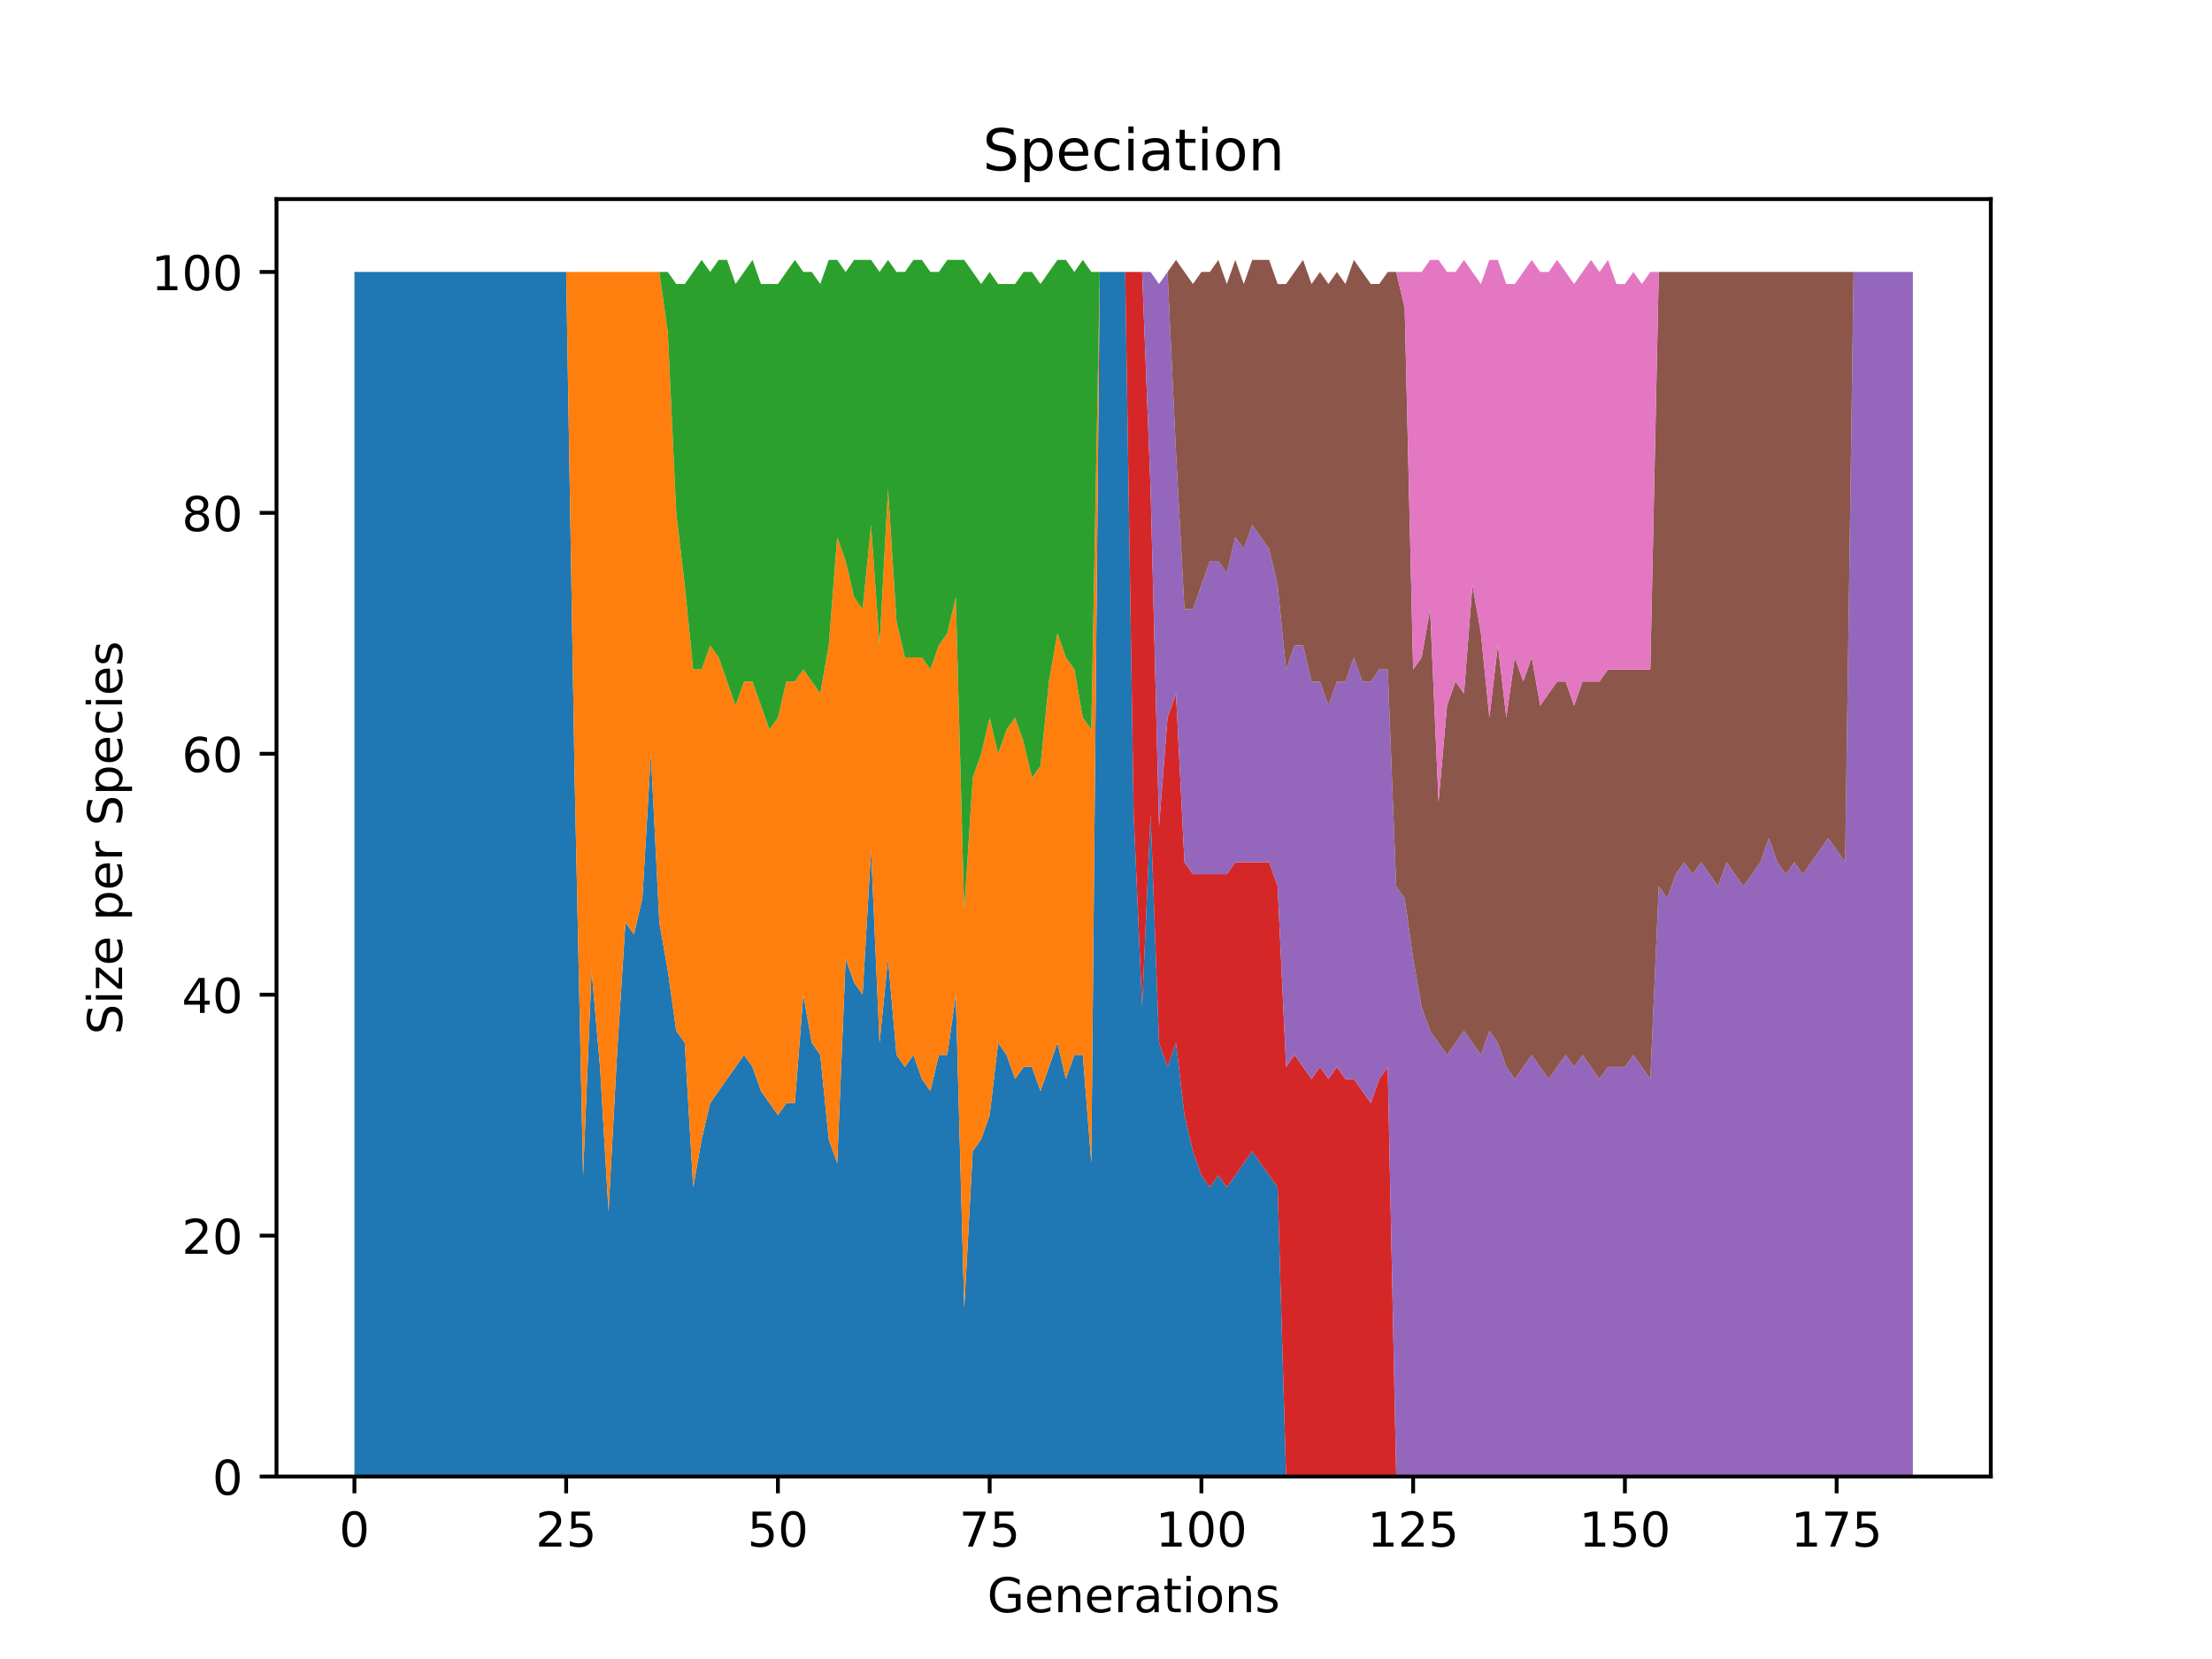 <?xml version="1.0" encoding="utf-8" standalone="no"?>
<!DOCTYPE svg PUBLIC "-//W3C//DTD SVG 1.1//EN"
  "http://www.w3.org/Graphics/SVG/1.1/DTD/svg11.dtd">
<!-- Created with matplotlib (https://matplotlib.org/) -->
<svg height="345.6pt" version="1.1" viewBox="0 0 460.8 345.6" width="460.8pt" xmlns="http://www.w3.org/2000/svg" xmlns:xlink="http://www.w3.org/1999/xlink">
 <defs>
  <style type="text/css">*{stroke-linecap:butt;stroke-linejoin:round;}</style>
 </defs>
 <g id="figure_1">
  <g id="patch_1">
   <path d="M 0 345.6 
L 460.8 345.6 
L 460.8 0 
L 0 0 
z
" style="fill:#ffffff;"/>
  </g>
  <g id="axes_1">
   <g id="patch_2">
    <path d="M 57.6 307.584 
L 414.72 307.584 
L 414.72 41.472 
L 57.6 41.472 
z
" style="fill:#ffffff;"/>
   </g>
   <g id="PolyCollection_1">
    <path clip-path="url(#p38f299b955)" d="M 73.833 56.653 
L 73.833 307.584 
L 75.597 307.584 
L 77.362 307.584 
L 79.126 307.584 
L 80.89 307.584 
L 82.655 307.584 
L 84.419 307.584 
L 86.184 307.584 
L 87.948 307.584 
L 89.713 307.584 
L 91.477 307.584 
L 93.241 307.584 
L 95.006 307.584 
L 96.77 307.584 
L 98.535 307.584 
L 100.299 307.584 
L 102.064 307.584 
L 103.828 307.584 
L 105.592 307.584 
L 107.357 307.584 
L 109.121 307.584 
L 110.886 307.584 
L 112.65 307.584 
L 114.415 307.584 
L 116.179 307.584 
L 117.943 307.584 
L 119.708 307.584 
L 121.472 307.584 
L 123.237 307.584 
L 125.001 307.584 
L 126.766 307.584 
L 128.53 307.584 
L 130.294 307.584 
L 132.059 307.584 
L 133.823 307.584 
L 135.588 307.584 
L 137.352 307.584 
L 139.117 307.584 
L 140.881 307.584 
L 142.645 307.584 
L 144.41 307.584 
L 146.174 307.584 
L 147.939 307.584 
L 149.703 307.584 
L 151.468 307.584 
L 153.232 307.584 
L 154.996 307.584 
L 156.761 307.584 
L 158.525 307.584 
L 160.29 307.584 
L 162.054 307.584 
L 163.818 307.584 
L 165.583 307.584 
L 167.347 307.584 
L 169.112 307.584 
L 170.876 307.584 
L 172.641 307.584 
L 174.405 307.584 
L 176.169 307.584 
L 177.934 307.584 
L 179.698 307.584 
L 181.463 307.584 
L 183.227 307.584 
L 184.992 307.584 
L 186.756 307.584 
L 188.52 307.584 
L 190.285 307.584 
L 192.049 307.584 
L 193.814 307.584 
L 195.578 307.584 
L 197.343 307.584 
L 199.107 307.584 
L 200.871 307.584 
L 202.636 307.584 
L 204.4 307.584 
L 206.165 307.584 
L 207.929 307.584 
L 209.694 307.584 
L 211.458 307.584 
L 213.222 307.584 
L 214.987 307.584 
L 216.751 307.584 
L 218.516 307.584 
L 220.28 307.584 
L 222.045 307.584 
L 223.809 307.584 
L 225.573 307.584 
L 227.338 307.584 
L 229.102 307.584 
L 230.867 307.584 
L 232.631 307.584 
L 234.396 307.584 
L 236.16 307.584 
L 237.924 307.584 
L 239.689 307.584 
L 241.453 307.584 
L 243.218 307.584 
L 244.982 307.584 
L 246.747 307.584 
L 248.511 307.584 
L 250.275 307.584 
L 252.04 307.584 
L 253.804 307.584 
L 255.569 307.584 
L 257.333 307.584 
L 259.098 307.584 
L 260.862 307.584 
L 262.626 307.584 
L 264.391 307.584 
L 266.155 307.584 
L 267.92 307.584 
L 269.684 307.584 
L 271.449 307.584 
L 273.213 307.584 
L 274.977 307.584 
L 276.742 307.584 
L 278.506 307.584 
L 280.271 307.584 
L 282.035 307.584 
L 283.8 307.584 
L 285.564 307.584 
L 287.328 307.584 
L 289.093 307.584 
L 290.857 307.584 
L 292.622 307.584 
L 294.386 307.584 
L 296.151 307.584 
L 297.915 307.584 
L 299.679 307.584 
L 301.444 307.584 
L 303.208 307.584 
L 304.973 307.584 
L 306.737 307.584 
L 308.502 307.584 
L 310.266 307.584 
L 312.03 307.584 
L 313.795 307.584 
L 315.559 307.584 
L 317.324 307.584 
L 319.088 307.584 
L 320.852 307.584 
L 322.617 307.584 
L 324.381 307.584 
L 326.146 307.584 
L 327.91 307.584 
L 329.675 307.584 
L 331.439 307.584 
L 333.203 307.584 
L 334.968 307.584 
L 336.732 307.584 
L 338.497 307.584 
L 340.261 307.584 
L 342.026 307.584 
L 343.79 307.584 
L 345.554 307.584 
L 347.319 307.584 
L 349.083 307.584 
L 350.848 307.584 
L 352.612 307.584 
L 354.377 307.584 
L 356.141 307.584 
L 357.905 307.584 
L 359.67 307.584 
L 361.434 307.584 
L 363.199 307.584 
L 364.963 307.584 
L 366.728 307.584 
L 368.492 307.584 
L 370.256 307.584 
L 372.021 307.584 
L 373.785 307.584 
L 375.55 307.584 
L 377.314 307.584 
L 379.079 307.584 
L 380.843 307.584 
L 382.607 307.584 
L 384.372 307.584 
L 386.136 307.584 
L 387.901 307.584 
L 389.665 307.584 
L 391.43 307.584 
L 393.194 307.584 
L 394.958 307.584 
L 396.723 307.584 
L 398.487 307.584 
L 398.487 307.584 
L 398.487 307.584 
L 396.723 307.584 
L 394.958 307.584 
L 393.194 307.584 
L 391.43 307.584 
L 389.665 307.584 
L 387.901 307.584 
L 386.136 307.584 
L 384.372 307.584 
L 382.607 307.584 
L 380.843 307.584 
L 379.079 307.584 
L 377.314 307.584 
L 375.55 307.584 
L 373.785 307.584 
L 372.021 307.584 
L 370.256 307.584 
L 368.492 307.584 
L 366.728 307.584 
L 364.963 307.584 
L 363.199 307.584 
L 361.434 307.584 
L 359.67 307.584 
L 357.905 307.584 
L 356.141 307.584 
L 354.377 307.584 
L 352.612 307.584 
L 350.848 307.584 
L 349.083 307.584 
L 347.319 307.584 
L 345.554 307.584 
L 343.79 307.584 
L 342.026 307.584 
L 340.261 307.584 
L 338.497 307.584 
L 336.732 307.584 
L 334.968 307.584 
L 333.203 307.584 
L 331.439 307.584 
L 329.675 307.584 
L 327.91 307.584 
L 326.146 307.584 
L 324.381 307.584 
L 322.617 307.584 
L 320.852 307.584 
L 319.088 307.584 
L 317.324 307.584 
L 315.559 307.584 
L 313.795 307.584 
L 312.03 307.584 
L 310.266 307.584 
L 308.502 307.584 
L 306.737 307.584 
L 304.973 307.584 
L 303.208 307.584 
L 301.444 307.584 
L 299.679 307.584 
L 297.915 307.584 
L 296.151 307.584 
L 294.386 307.584 
L 292.622 307.584 
L 290.857 307.584 
L 289.093 307.584 
L 287.328 307.584 
L 285.564 307.584 
L 283.8 307.584 
L 282.035 307.584 
L 280.271 307.584 
L 278.506 307.584 
L 276.742 307.584 
L 274.977 307.584 
L 273.213 307.584 
L 271.449 307.584 
L 269.684 307.584 
L 267.92 307.584 
L 266.155 247.361 
L 264.391 244.851 
L 262.626 242.342 
L 260.862 239.833 
L 259.098 242.342 
L 257.333 244.851 
L 255.569 247.361 
L 253.804 244.851 
L 252.04 247.361 
L 250.275 244.851 
L 248.511 239.833 
L 246.747 232.305 
L 244.982 217.249 
L 243.218 222.268 
L 241.453 217.249 
L 239.689 169.572 
L 237.924 209.721 
L 236.16 169.572 
L 234.396 56.653 
L 232.631 56.653 
L 230.867 56.653 
L 229.102 56.653 
L 227.338 242.342 
L 225.573 219.758 
L 223.809 219.758 
L 222.045 224.777 
L 220.28 217.249 
L 218.516 222.268 
L 216.751 227.286 
L 214.987 222.268 
L 213.222 222.268 
L 211.458 224.777 
L 209.694 219.758 
L 207.929 217.249 
L 206.165 232.305 
L 204.4 237.323 
L 202.636 239.833 
L 200.871 272.454 
L 199.107 207.212 
L 197.343 219.758 
L 195.578 219.758 
L 193.814 227.286 
L 192.049 224.777 
L 190.285 219.758 
L 188.52 222.268 
L 186.756 219.758 
L 184.992 199.684 
L 183.227 217.249 
L 181.463 177.1 
L 179.698 207.212 
L 177.934 204.702 
L 176.169 199.684 
L 174.405 242.342 
L 172.641 237.323 
L 170.876 219.758 
L 169.112 217.249 
L 167.347 207.212 
L 165.583 229.795 
L 163.818 229.795 
L 162.054 232.305 
L 160.29 229.795 
L 158.525 227.286 
L 156.761 222.268 
L 154.996 219.758 
L 153.232 222.268 
L 151.468 224.777 
L 149.703 227.286 
L 147.939 229.795 
L 146.174 237.323 
L 144.41 247.361 
L 142.645 217.249 
L 140.881 214.74 
L 139.117 202.193 
L 137.352 192.156 
L 135.588 157.026 
L 133.823 187.137 
L 132.059 194.665 
L 130.294 192.156 
L 128.53 219.758 
L 126.766 252.379 
L 125.001 222.268 
L 123.237 202.193 
L 121.472 244.851 
L 119.708 162.044 
L 117.943 56.653 
L 116.179 56.653 
L 114.415 56.653 
L 112.65 56.653 
L 110.886 56.653 
L 109.121 56.653 
L 107.357 56.653 
L 105.592 56.653 
L 103.828 56.653 
L 102.064 56.653 
L 100.299 56.653 
L 98.535 56.653 
L 96.77 56.653 
L 95.006 56.653 
L 93.241 56.653 
L 91.477 56.653 
L 89.713 56.653 
L 87.948 56.653 
L 86.184 56.653 
L 84.419 56.653 
L 82.655 56.653 
L 80.89 56.653 
L 79.126 56.653 
L 77.362 56.653 
L 75.597 56.653 
L 73.833 56.653 
z
" style="fill:#1f77b4;"/>
   </g>
   <g id="PolyCollection_2">
    <path clip-path="url(#p38f299b955)" d="M 73.833 56.653 
L 73.833 56.653 
L 75.597 56.653 
L 77.362 56.653 
L 79.126 56.653 
L 80.89 56.653 
L 82.655 56.653 
L 84.419 56.653 
L 86.184 56.653 
L 87.948 56.653 
L 89.713 56.653 
L 91.477 56.653 
L 93.241 56.653 
L 95.006 56.653 
L 96.77 56.653 
L 98.535 56.653 
L 100.299 56.653 
L 102.064 56.653 
L 103.828 56.653 
L 105.592 56.653 
L 107.357 56.653 
L 109.121 56.653 
L 110.886 56.653 
L 112.65 56.653 
L 114.415 56.653 
L 116.179 56.653 
L 117.943 56.653 
L 119.708 162.044 
L 121.472 244.851 
L 123.237 202.193 
L 125.001 222.268 
L 126.766 252.379 
L 128.53 219.758 
L 130.294 192.156 
L 132.059 194.665 
L 133.823 187.137 
L 135.588 157.026 
L 137.352 192.156 
L 139.117 202.193 
L 140.881 214.74 
L 142.645 217.249 
L 144.41 247.361 
L 146.174 237.323 
L 147.939 229.795 
L 149.703 227.286 
L 151.468 224.777 
L 153.232 222.268 
L 154.996 219.758 
L 156.761 222.268 
L 158.525 227.286 
L 160.29 229.795 
L 162.054 232.305 
L 163.818 229.795 
L 165.583 229.795 
L 167.347 207.212 
L 169.112 217.249 
L 170.876 219.758 
L 172.641 237.323 
L 174.405 242.342 
L 176.169 199.684 
L 177.934 204.702 
L 179.698 207.212 
L 181.463 177.1 
L 183.227 217.249 
L 184.992 199.684 
L 186.756 219.758 
L 188.52 222.268 
L 190.285 219.758 
L 192.049 224.777 
L 193.814 227.286 
L 195.578 219.758 
L 197.343 219.758 
L 199.107 207.212 
L 200.871 272.454 
L 202.636 239.833 
L 204.4 237.323 
L 206.165 232.305 
L 207.929 217.249 
L 209.694 219.758 
L 211.458 224.777 
L 213.222 222.268 
L 214.987 222.268 
L 216.751 227.286 
L 218.516 222.268 
L 220.28 217.249 
L 222.045 224.777 
L 223.809 219.758 
L 225.573 219.758 
L 227.338 242.342 
L 229.102 56.653 
L 230.867 56.653 
L 232.631 56.653 
L 234.396 56.653 
L 236.16 169.572 
L 237.924 209.721 
L 239.689 169.572 
L 241.453 217.249 
L 243.218 222.268 
L 244.982 217.249 
L 246.747 232.305 
L 248.511 239.833 
L 250.275 244.851 
L 252.04 247.361 
L 253.804 244.851 
L 255.569 247.361 
L 257.333 244.851 
L 259.098 242.342 
L 260.862 239.833 
L 262.626 242.342 
L 264.391 244.851 
L 266.155 247.361 
L 267.92 307.584 
L 269.684 307.584 
L 271.449 307.584 
L 273.213 307.584 
L 274.977 307.584 
L 276.742 307.584 
L 278.506 307.584 
L 280.271 307.584 
L 282.035 307.584 
L 283.8 307.584 
L 285.564 307.584 
L 287.328 307.584 
L 289.093 307.584 
L 290.857 307.584 
L 292.622 307.584 
L 294.386 307.584 
L 296.151 307.584 
L 297.915 307.584 
L 299.679 307.584 
L 301.444 307.584 
L 303.208 307.584 
L 304.973 307.584 
L 306.737 307.584 
L 308.502 307.584 
L 310.266 307.584 
L 312.03 307.584 
L 313.795 307.584 
L 315.559 307.584 
L 317.324 307.584 
L 319.088 307.584 
L 320.852 307.584 
L 322.617 307.584 
L 324.381 307.584 
L 326.146 307.584 
L 327.91 307.584 
L 329.675 307.584 
L 331.439 307.584 
L 333.203 307.584 
L 334.968 307.584 
L 336.732 307.584 
L 338.497 307.584 
L 340.261 307.584 
L 342.026 307.584 
L 343.79 307.584 
L 345.554 307.584 
L 347.319 307.584 
L 349.083 307.584 
L 350.848 307.584 
L 352.612 307.584 
L 354.377 307.584 
L 356.141 307.584 
L 357.905 307.584 
L 359.67 307.584 
L 361.434 307.584 
L 363.199 307.584 
L 364.963 307.584 
L 366.728 307.584 
L 368.492 307.584 
L 370.256 307.584 
L 372.021 307.584 
L 373.785 307.584 
L 375.55 307.584 
L 377.314 307.584 
L 379.079 307.584 
L 380.843 307.584 
L 382.607 307.584 
L 384.372 307.584 
L 386.136 307.584 
L 387.901 307.584 
L 389.665 307.584 
L 391.43 307.584 
L 393.194 307.584 
L 394.958 307.584 
L 396.723 307.584 
L 398.487 307.584 
L 398.487 307.584 
L 398.487 307.584 
L 396.723 307.584 
L 394.958 307.584 
L 393.194 307.584 
L 391.43 307.584 
L 389.665 307.584 
L 387.901 307.584 
L 386.136 307.584 
L 384.372 307.584 
L 382.607 307.584 
L 380.843 307.584 
L 379.079 307.584 
L 377.314 307.584 
L 375.55 307.584 
L 373.785 307.584 
L 372.021 307.584 
L 370.256 307.584 
L 368.492 307.584 
L 366.728 307.584 
L 364.963 307.584 
L 363.199 307.584 
L 361.434 307.584 
L 359.67 307.584 
L 357.905 307.584 
L 356.141 307.584 
L 354.377 307.584 
L 352.612 307.584 
L 350.848 307.584 
L 349.083 307.584 
L 347.319 307.584 
L 345.554 307.584 
L 343.79 307.584 
L 342.026 307.584 
L 340.261 307.584 
L 338.497 307.584 
L 336.732 307.584 
L 334.968 307.584 
L 333.203 307.584 
L 331.439 307.584 
L 329.675 307.584 
L 327.91 307.584 
L 326.146 307.584 
L 324.381 307.584 
L 322.617 307.584 
L 320.852 307.584 
L 319.088 307.584 
L 317.324 307.584 
L 315.559 307.584 
L 313.795 307.584 
L 312.03 307.584 
L 310.266 307.584 
L 308.502 307.584 
L 306.737 307.584 
L 304.973 307.584 
L 303.208 307.584 
L 301.444 307.584 
L 299.679 307.584 
L 297.915 307.584 
L 296.151 307.584 
L 294.386 307.584 
L 292.622 307.584 
L 290.857 307.584 
L 289.093 307.584 
L 287.328 307.584 
L 285.564 307.584 
L 283.8 307.584 
L 282.035 307.584 
L 280.271 307.584 
L 278.506 307.584 
L 276.742 307.584 
L 274.977 307.584 
L 273.213 307.584 
L 271.449 307.584 
L 269.684 307.584 
L 267.92 307.584 
L 266.155 247.361 
L 264.391 244.851 
L 262.626 242.342 
L 260.862 239.833 
L 259.098 242.342 
L 257.333 244.851 
L 255.569 247.361 
L 253.804 244.851 
L 252.04 247.361 
L 250.275 244.851 
L 248.511 239.833 
L 246.747 232.305 
L 244.982 217.249 
L 243.218 222.268 
L 241.453 217.249 
L 239.689 169.572 
L 237.924 209.721 
L 236.16 169.572 
L 234.396 56.653 
L 232.631 56.653 
L 230.867 56.653 
L 229.102 56.653 
L 227.338 152.007 
L 225.573 149.498 
L 223.809 139.46 
L 222.045 136.951 
L 220.28 131.933 
L 218.516 141.97 
L 216.751 159.535 
L 214.987 162.044 
L 213.222 154.516 
L 211.458 149.498 
L 209.694 152.007 
L 207.929 157.026 
L 206.165 149.498 
L 204.4 157.026 
L 202.636 162.044 
L 200.871 189.647 
L 199.107 124.405 
L 197.343 131.933 
L 195.578 134.442 
L 193.814 139.46 
L 192.049 136.951 
L 190.285 136.951 
L 188.52 136.951 
L 186.756 129.423 
L 184.992 101.821 
L 183.227 134.442 
L 181.463 109.349 
L 179.698 126.914 
L 177.934 124.405 
L 176.169 116.877 
L 174.405 111.858 
L 172.641 134.442 
L 170.876 144.479 
L 169.112 141.97 
L 167.347 139.46 
L 165.583 141.97 
L 163.818 141.97 
L 162.054 149.498 
L 160.29 152.007 
L 158.525 146.988 
L 156.761 141.97 
L 154.996 141.97 
L 153.232 146.988 
L 151.468 141.97 
L 149.703 136.951 
L 147.939 134.442 
L 146.174 139.46 
L 144.41 139.46 
L 142.645 121.895 
L 140.881 106.839 
L 139.117 69.2 
L 137.352 56.653 
L 135.588 56.653 
L 133.823 56.653 
L 132.059 56.653 
L 130.294 56.653 
L 128.53 56.653 
L 126.766 56.653 
L 125.001 56.653 
L 123.237 56.653 
L 121.472 56.653 
L 119.708 56.653 
L 117.943 56.653 
L 116.179 56.653 
L 114.415 56.653 
L 112.65 56.653 
L 110.886 56.653 
L 109.121 56.653 
L 107.357 56.653 
L 105.592 56.653 
L 103.828 56.653 
L 102.064 56.653 
L 100.299 56.653 
L 98.535 56.653 
L 96.77 56.653 
L 95.006 56.653 
L 93.241 56.653 
L 91.477 56.653 
L 89.713 56.653 
L 87.948 56.653 
L 86.184 56.653 
L 84.419 56.653 
L 82.655 56.653 
L 80.89 56.653 
L 79.126 56.653 
L 77.362 56.653 
L 75.597 56.653 
L 73.833 56.653 
z
" style="fill:#ff7f0e;"/>
   </g>
   <g id="PolyCollection_3">
    <path clip-path="url(#p38f299b955)" d="M 73.833 56.653 
L 73.833 56.653 
L 75.597 56.653 
L 77.362 56.653 
L 79.126 56.653 
L 80.89 56.653 
L 82.655 56.653 
L 84.419 56.653 
L 86.184 56.653 
L 87.948 56.653 
L 89.713 56.653 
L 91.477 56.653 
L 93.241 56.653 
L 95.006 56.653 
L 96.77 56.653 
L 98.535 56.653 
L 100.299 56.653 
L 102.064 56.653 
L 103.828 56.653 
L 105.592 56.653 
L 107.357 56.653 
L 109.121 56.653 
L 110.886 56.653 
L 112.65 56.653 
L 114.415 56.653 
L 116.179 56.653 
L 117.943 56.653 
L 119.708 56.653 
L 121.472 56.653 
L 123.237 56.653 
L 125.001 56.653 
L 126.766 56.653 
L 128.53 56.653 
L 130.294 56.653 
L 132.059 56.653 
L 133.823 56.653 
L 135.588 56.653 
L 137.352 56.653 
L 139.117 69.2 
L 140.881 106.839 
L 142.645 121.895 
L 144.41 139.46 
L 146.174 139.46 
L 147.939 134.442 
L 149.703 136.951 
L 151.468 141.97 
L 153.232 146.988 
L 154.996 141.97 
L 156.761 141.97 
L 158.525 146.988 
L 160.29 152.007 
L 162.054 149.498 
L 163.818 141.97 
L 165.583 141.97 
L 167.347 139.46 
L 169.112 141.97 
L 170.876 144.479 
L 172.641 134.442 
L 174.405 111.858 
L 176.169 116.877 
L 177.934 124.405 
L 179.698 126.914 
L 181.463 109.349 
L 183.227 134.442 
L 184.992 101.821 
L 186.756 129.423 
L 188.52 136.951 
L 190.285 136.951 
L 192.049 136.951 
L 193.814 139.46 
L 195.578 134.442 
L 197.343 131.933 
L 199.107 124.405 
L 200.871 189.647 
L 202.636 162.044 
L 204.4 157.026 
L 206.165 149.498 
L 207.929 157.026 
L 209.694 152.007 
L 211.458 149.498 
L 213.222 154.516 
L 214.987 162.044 
L 216.751 159.535 
L 218.516 141.97 
L 220.28 131.933 
L 222.045 136.951 
L 223.809 139.46 
L 225.573 149.498 
L 227.338 152.007 
L 229.102 56.653 
L 230.867 56.653 
L 232.631 56.653 
L 234.396 56.653 
L 236.16 169.572 
L 237.924 209.721 
L 239.689 169.572 
L 241.453 217.249 
L 243.218 222.268 
L 244.982 217.249 
L 246.747 232.305 
L 248.511 239.833 
L 250.275 244.851 
L 252.04 247.361 
L 253.804 244.851 
L 255.569 247.361 
L 257.333 244.851 
L 259.098 242.342 
L 260.862 239.833 
L 262.626 242.342 
L 264.391 244.851 
L 266.155 247.361 
L 267.92 307.584 
L 269.684 307.584 
L 271.449 307.584 
L 273.213 307.584 
L 274.977 307.584 
L 276.742 307.584 
L 278.506 307.584 
L 280.271 307.584 
L 282.035 307.584 
L 283.8 307.584 
L 285.564 307.584 
L 287.328 307.584 
L 289.093 307.584 
L 290.857 307.584 
L 292.622 307.584 
L 294.386 307.584 
L 296.151 307.584 
L 297.915 307.584 
L 299.679 307.584 
L 301.444 307.584 
L 303.208 307.584 
L 304.973 307.584 
L 306.737 307.584 
L 308.502 307.584 
L 310.266 307.584 
L 312.03 307.584 
L 313.795 307.584 
L 315.559 307.584 
L 317.324 307.584 
L 319.088 307.584 
L 320.852 307.584 
L 322.617 307.584 
L 324.381 307.584 
L 326.146 307.584 
L 327.91 307.584 
L 329.675 307.584 
L 331.439 307.584 
L 333.203 307.584 
L 334.968 307.584 
L 336.732 307.584 
L 338.497 307.584 
L 340.261 307.584 
L 342.026 307.584 
L 343.79 307.584 
L 345.554 307.584 
L 347.319 307.584 
L 349.083 307.584 
L 350.848 307.584 
L 352.612 307.584 
L 354.377 307.584 
L 356.141 307.584 
L 357.905 307.584 
L 359.67 307.584 
L 361.434 307.584 
L 363.199 307.584 
L 364.963 307.584 
L 366.728 307.584 
L 368.492 307.584 
L 370.256 307.584 
L 372.021 307.584 
L 373.785 307.584 
L 375.55 307.584 
L 377.314 307.584 
L 379.079 307.584 
L 380.843 307.584 
L 382.607 307.584 
L 384.372 307.584 
L 386.136 307.584 
L 387.901 307.584 
L 389.665 307.584 
L 391.43 307.584 
L 393.194 307.584 
L 394.958 307.584 
L 396.723 307.584 
L 398.487 307.584 
L 398.487 307.584 
L 398.487 307.584 
L 396.723 307.584 
L 394.958 307.584 
L 393.194 307.584 
L 391.43 307.584 
L 389.665 307.584 
L 387.901 307.584 
L 386.136 307.584 
L 384.372 307.584 
L 382.607 307.584 
L 380.843 307.584 
L 379.079 307.584 
L 377.314 307.584 
L 375.55 307.584 
L 373.785 307.584 
L 372.021 307.584 
L 370.256 307.584 
L 368.492 307.584 
L 366.728 307.584 
L 364.963 307.584 
L 363.199 307.584 
L 361.434 307.584 
L 359.67 307.584 
L 357.905 307.584 
L 356.141 307.584 
L 354.377 307.584 
L 352.612 307.584 
L 350.848 307.584 
L 349.083 307.584 
L 347.319 307.584 
L 345.554 307.584 
L 343.79 307.584 
L 342.026 307.584 
L 340.261 307.584 
L 338.497 307.584 
L 336.732 307.584 
L 334.968 307.584 
L 333.203 307.584 
L 331.439 307.584 
L 329.675 307.584 
L 327.91 307.584 
L 326.146 307.584 
L 324.381 307.584 
L 322.617 307.584 
L 320.852 307.584 
L 319.088 307.584 
L 317.324 307.584 
L 315.559 307.584 
L 313.795 307.584 
L 312.03 307.584 
L 310.266 307.584 
L 308.502 307.584 
L 306.737 307.584 
L 304.973 307.584 
L 303.208 307.584 
L 301.444 307.584 
L 299.679 307.584 
L 297.915 307.584 
L 296.151 307.584 
L 294.386 307.584 
L 292.622 307.584 
L 290.857 307.584 
L 289.093 307.584 
L 287.328 307.584 
L 285.564 307.584 
L 283.8 307.584 
L 282.035 307.584 
L 280.271 307.584 
L 278.506 307.584 
L 276.742 307.584 
L 274.977 307.584 
L 273.213 307.584 
L 271.449 307.584 
L 269.684 307.584 
L 267.92 307.584 
L 266.155 247.361 
L 264.391 244.851 
L 262.626 242.342 
L 260.862 239.833 
L 259.098 242.342 
L 257.333 244.851 
L 255.569 247.361 
L 253.804 244.851 
L 252.04 247.361 
L 250.275 244.851 
L 248.511 239.833 
L 246.747 232.305 
L 244.982 217.249 
L 243.218 222.268 
L 241.453 217.249 
L 239.689 169.572 
L 237.924 209.721 
L 236.16 169.572 
L 234.396 56.653 
L 232.631 56.653 
L 230.867 56.653 
L 229.102 56.653 
L 227.338 56.653 
L 225.573 54.144 
L 223.809 56.653 
L 222.045 54.144 
L 220.28 54.144 
L 218.516 56.653 
L 216.751 59.163 
L 214.987 56.653 
L 213.222 56.653 
L 211.458 59.163 
L 209.694 59.163 
L 207.929 59.163 
L 206.165 56.653 
L 204.4 59.163 
L 202.636 56.653 
L 200.871 54.144 
L 199.107 54.144 
L 197.343 54.144 
L 195.578 56.653 
L 193.814 56.653 
L 192.049 54.144 
L 190.285 54.144 
L 188.52 56.653 
L 186.756 56.653 
L 184.992 54.144 
L 183.227 56.653 
L 181.463 54.144 
L 179.698 54.144 
L 177.934 54.144 
L 176.169 56.653 
L 174.405 54.144 
L 172.641 54.144 
L 170.876 59.163 
L 169.112 56.653 
L 167.347 56.653 
L 165.583 54.144 
L 163.818 56.653 
L 162.054 59.163 
L 160.29 59.163 
L 158.525 59.163 
L 156.761 54.144 
L 154.996 56.653 
L 153.232 59.163 
L 151.468 54.144 
L 149.703 54.144 
L 147.939 56.653 
L 146.174 54.144 
L 144.41 56.653 
L 142.645 59.163 
L 140.881 59.163 
L 139.117 56.653 
L 137.352 56.653 
L 135.588 56.653 
L 133.823 56.653 
L 132.059 56.653 
L 130.294 56.653 
L 128.53 56.653 
L 126.766 56.653 
L 125.001 56.653 
L 123.237 56.653 
L 121.472 56.653 
L 119.708 56.653 
L 117.943 56.653 
L 116.179 56.653 
L 114.415 56.653 
L 112.65 56.653 
L 110.886 56.653 
L 109.121 56.653 
L 107.357 56.653 
L 105.592 56.653 
L 103.828 56.653 
L 102.064 56.653 
L 100.299 56.653 
L 98.535 56.653 
L 96.77 56.653 
L 95.006 56.653 
L 93.241 56.653 
L 91.477 56.653 
L 89.713 56.653 
L 87.948 56.653 
L 86.184 56.653 
L 84.419 56.653 
L 82.655 56.653 
L 80.89 56.653 
L 79.126 56.653 
L 77.362 56.653 
L 75.597 56.653 
L 73.833 56.653 
z
" style="fill:#2ca02c;"/>
   </g>
   <g id="PolyCollection_4">
    <path clip-path="url(#p38f299b955)" d="M 73.833 56.653 
L 73.833 56.653 
L 75.597 56.653 
L 77.362 56.653 
L 79.126 56.653 
L 80.89 56.653 
L 82.655 56.653 
L 84.419 56.653 
L 86.184 56.653 
L 87.948 56.653 
L 89.713 56.653 
L 91.477 56.653 
L 93.241 56.653 
L 95.006 56.653 
L 96.77 56.653 
L 98.535 56.653 
L 100.299 56.653 
L 102.064 56.653 
L 103.828 56.653 
L 105.592 56.653 
L 107.357 56.653 
L 109.121 56.653 
L 110.886 56.653 
L 112.65 56.653 
L 114.415 56.653 
L 116.179 56.653 
L 117.943 56.653 
L 119.708 56.653 
L 121.472 56.653 
L 123.237 56.653 
L 125.001 56.653 
L 126.766 56.653 
L 128.53 56.653 
L 130.294 56.653 
L 132.059 56.653 
L 133.823 56.653 
L 135.588 56.653 
L 137.352 56.653 
L 139.117 56.653 
L 140.881 59.163 
L 142.645 59.163 
L 144.41 56.653 
L 146.174 54.144 
L 147.939 56.653 
L 149.703 54.144 
L 151.468 54.144 
L 153.232 59.163 
L 154.996 56.653 
L 156.761 54.144 
L 158.525 59.163 
L 160.29 59.163 
L 162.054 59.163 
L 163.818 56.653 
L 165.583 54.144 
L 167.347 56.653 
L 169.112 56.653 
L 170.876 59.163 
L 172.641 54.144 
L 174.405 54.144 
L 176.169 56.653 
L 177.934 54.144 
L 179.698 54.144 
L 181.463 54.144 
L 183.227 56.653 
L 184.992 54.144 
L 186.756 56.653 
L 188.52 56.653 
L 190.285 54.144 
L 192.049 54.144 
L 193.814 56.653 
L 195.578 56.653 
L 197.343 54.144 
L 199.107 54.144 
L 200.871 54.144 
L 202.636 56.653 
L 204.4 59.163 
L 206.165 56.653 
L 207.929 59.163 
L 209.694 59.163 
L 211.458 59.163 
L 213.222 56.653 
L 214.987 56.653 
L 216.751 59.163 
L 218.516 56.653 
L 220.28 54.144 
L 222.045 54.144 
L 223.809 56.653 
L 225.573 54.144 
L 227.338 56.653 
L 229.102 56.653 
L 230.867 56.653 
L 232.631 56.653 
L 234.396 56.653 
L 236.16 169.572 
L 237.924 209.721 
L 239.689 169.572 
L 241.453 217.249 
L 243.218 222.268 
L 244.982 217.249 
L 246.747 232.305 
L 248.511 239.833 
L 250.275 244.851 
L 252.04 247.361 
L 253.804 244.851 
L 255.569 247.361 
L 257.333 244.851 
L 259.098 242.342 
L 260.862 239.833 
L 262.626 242.342 
L 264.391 244.851 
L 266.155 247.361 
L 267.92 307.584 
L 269.684 307.584 
L 271.449 307.584 
L 273.213 307.584 
L 274.977 307.584 
L 276.742 307.584 
L 278.506 307.584 
L 280.271 307.584 
L 282.035 307.584 
L 283.8 307.584 
L 285.564 307.584 
L 287.328 307.584 
L 289.093 307.584 
L 290.857 307.584 
L 292.622 307.584 
L 294.386 307.584 
L 296.151 307.584 
L 297.915 307.584 
L 299.679 307.584 
L 301.444 307.584 
L 303.208 307.584 
L 304.973 307.584 
L 306.737 307.584 
L 308.502 307.584 
L 310.266 307.584 
L 312.03 307.584 
L 313.795 307.584 
L 315.559 307.584 
L 317.324 307.584 
L 319.088 307.584 
L 320.852 307.584 
L 322.617 307.584 
L 324.381 307.584 
L 326.146 307.584 
L 327.91 307.584 
L 329.675 307.584 
L 331.439 307.584 
L 333.203 307.584 
L 334.968 307.584 
L 336.732 307.584 
L 338.497 307.584 
L 340.261 307.584 
L 342.026 307.584 
L 343.79 307.584 
L 345.554 307.584 
L 347.319 307.584 
L 349.083 307.584 
L 350.848 307.584 
L 352.612 307.584 
L 354.377 307.584 
L 356.141 307.584 
L 357.905 307.584 
L 359.67 307.584 
L 361.434 307.584 
L 363.199 307.584 
L 364.963 307.584 
L 366.728 307.584 
L 368.492 307.584 
L 370.256 307.584 
L 372.021 307.584 
L 373.785 307.584 
L 375.55 307.584 
L 377.314 307.584 
L 379.079 307.584 
L 380.843 307.584 
L 382.607 307.584 
L 384.372 307.584 
L 386.136 307.584 
L 387.901 307.584 
L 389.665 307.584 
L 391.43 307.584 
L 393.194 307.584 
L 394.958 307.584 
L 396.723 307.584 
L 398.487 307.584 
L 398.487 307.584 
L 398.487 307.584 
L 396.723 307.584 
L 394.958 307.584 
L 393.194 307.584 
L 391.43 307.584 
L 389.665 307.584 
L 387.901 307.584 
L 386.136 307.584 
L 384.372 307.584 
L 382.607 307.584 
L 380.843 307.584 
L 379.079 307.584 
L 377.314 307.584 
L 375.55 307.584 
L 373.785 307.584 
L 372.021 307.584 
L 370.256 307.584 
L 368.492 307.584 
L 366.728 307.584 
L 364.963 307.584 
L 363.199 307.584 
L 361.434 307.584 
L 359.67 307.584 
L 357.905 307.584 
L 356.141 307.584 
L 354.377 307.584 
L 352.612 307.584 
L 350.848 307.584 
L 349.083 307.584 
L 347.319 307.584 
L 345.554 307.584 
L 343.79 307.584 
L 342.026 307.584 
L 340.261 307.584 
L 338.497 307.584 
L 336.732 307.584 
L 334.968 307.584 
L 333.203 307.584 
L 331.439 307.584 
L 329.675 307.584 
L 327.91 307.584 
L 326.146 307.584 
L 324.381 307.584 
L 322.617 307.584 
L 320.852 307.584 
L 319.088 307.584 
L 317.324 307.584 
L 315.559 307.584 
L 313.795 307.584 
L 312.03 307.584 
L 310.266 307.584 
L 308.502 307.584 
L 306.737 307.584 
L 304.973 307.584 
L 303.208 307.584 
L 301.444 307.584 
L 299.679 307.584 
L 297.915 307.584 
L 296.151 307.584 
L 294.386 307.584 
L 292.622 307.584 
L 290.857 307.584 
L 289.093 222.268 
L 287.328 224.777 
L 285.564 229.795 
L 283.8 227.286 
L 282.035 224.777 
L 280.271 224.777 
L 278.506 222.268 
L 276.742 224.777 
L 274.977 222.268 
L 273.213 224.777 
L 271.449 222.268 
L 269.684 219.758 
L 267.92 222.268 
L 266.155 184.628 
L 264.391 179.609 
L 262.626 179.609 
L 260.862 179.609 
L 259.098 179.609 
L 257.333 179.609 
L 255.569 182.119 
L 253.804 182.119 
L 252.04 182.119 
L 250.275 182.119 
L 248.511 182.119 
L 246.747 179.609 
L 244.982 144.479 
L 243.218 149.498 
L 241.453 172.081 
L 239.689 101.821 
L 237.924 56.653 
L 236.16 56.653 
L 234.396 56.653 
L 232.631 56.653 
L 230.867 56.653 
L 229.102 56.653 
L 227.338 56.653 
L 225.573 54.144 
L 223.809 56.653 
L 222.045 54.144 
L 220.28 54.144 
L 218.516 56.653 
L 216.751 59.163 
L 214.987 56.653 
L 213.222 56.653 
L 211.458 59.163 
L 209.694 59.163 
L 207.929 59.163 
L 206.165 56.653 
L 204.4 59.163 
L 202.636 56.653 
L 200.871 54.144 
L 199.107 54.144 
L 197.343 54.144 
L 195.578 56.653 
L 193.814 56.653 
L 192.049 54.144 
L 190.285 54.144 
L 188.52 56.653 
L 186.756 56.653 
L 184.992 54.144 
L 183.227 56.653 
L 181.463 54.144 
L 179.698 54.144 
L 177.934 54.144 
L 176.169 56.653 
L 174.405 54.144 
L 172.641 54.144 
L 170.876 59.163 
L 169.112 56.653 
L 167.347 56.653 
L 165.583 54.144 
L 163.818 56.653 
L 162.054 59.163 
L 160.29 59.163 
L 158.525 59.163 
L 156.761 54.144 
L 154.996 56.653 
L 153.232 59.163 
L 151.468 54.144 
L 149.703 54.144 
L 147.939 56.653 
L 146.174 54.144 
L 144.41 56.653 
L 142.645 59.163 
L 140.881 59.163 
L 139.117 56.653 
L 137.352 56.653 
L 135.588 56.653 
L 133.823 56.653 
L 132.059 56.653 
L 130.294 56.653 
L 128.53 56.653 
L 126.766 56.653 
L 125.001 56.653 
L 123.237 56.653 
L 121.472 56.653 
L 119.708 56.653 
L 117.943 56.653 
L 116.179 56.653 
L 114.415 56.653 
L 112.65 56.653 
L 110.886 56.653 
L 109.121 56.653 
L 107.357 56.653 
L 105.592 56.653 
L 103.828 56.653 
L 102.064 56.653 
L 100.299 56.653 
L 98.535 56.653 
L 96.77 56.653 
L 95.006 56.653 
L 93.241 56.653 
L 91.477 56.653 
L 89.713 56.653 
L 87.948 56.653 
L 86.184 56.653 
L 84.419 56.653 
L 82.655 56.653 
L 80.89 56.653 
L 79.126 56.653 
L 77.362 56.653 
L 75.597 56.653 
L 73.833 56.653 
z
" style="fill:#d62728;"/>
   </g>
   <g id="PolyCollection_5">
    <path clip-path="url(#p38f299b955)" d="M 73.833 56.653 
L 73.833 56.653 
L 75.597 56.653 
L 77.362 56.653 
L 79.126 56.653 
L 80.89 56.653 
L 82.655 56.653 
L 84.419 56.653 
L 86.184 56.653 
L 87.948 56.653 
L 89.713 56.653 
L 91.477 56.653 
L 93.241 56.653 
L 95.006 56.653 
L 96.77 56.653 
L 98.535 56.653 
L 100.299 56.653 
L 102.064 56.653 
L 103.828 56.653 
L 105.592 56.653 
L 107.357 56.653 
L 109.121 56.653 
L 110.886 56.653 
L 112.65 56.653 
L 114.415 56.653 
L 116.179 56.653 
L 117.943 56.653 
L 119.708 56.653 
L 121.472 56.653 
L 123.237 56.653 
L 125.001 56.653 
L 126.766 56.653 
L 128.53 56.653 
L 130.294 56.653 
L 132.059 56.653 
L 133.823 56.653 
L 135.588 56.653 
L 137.352 56.653 
L 139.117 56.653 
L 140.881 59.163 
L 142.645 59.163 
L 144.41 56.653 
L 146.174 54.144 
L 147.939 56.653 
L 149.703 54.144 
L 151.468 54.144 
L 153.232 59.163 
L 154.996 56.653 
L 156.761 54.144 
L 158.525 59.163 
L 160.29 59.163 
L 162.054 59.163 
L 163.818 56.653 
L 165.583 54.144 
L 167.347 56.653 
L 169.112 56.653 
L 170.876 59.163 
L 172.641 54.144 
L 174.405 54.144 
L 176.169 56.653 
L 177.934 54.144 
L 179.698 54.144 
L 181.463 54.144 
L 183.227 56.653 
L 184.992 54.144 
L 186.756 56.653 
L 188.52 56.653 
L 190.285 54.144 
L 192.049 54.144 
L 193.814 56.653 
L 195.578 56.653 
L 197.343 54.144 
L 199.107 54.144 
L 200.871 54.144 
L 202.636 56.653 
L 204.4 59.163 
L 206.165 56.653 
L 207.929 59.163 
L 209.694 59.163 
L 211.458 59.163 
L 213.222 56.653 
L 214.987 56.653 
L 216.751 59.163 
L 218.516 56.653 
L 220.28 54.144 
L 222.045 54.144 
L 223.809 56.653 
L 225.573 54.144 
L 227.338 56.653 
L 229.102 56.653 
L 230.867 56.653 
L 232.631 56.653 
L 234.396 56.653 
L 236.16 56.653 
L 237.924 56.653 
L 239.689 101.821 
L 241.453 172.081 
L 243.218 149.498 
L 244.982 144.479 
L 246.747 179.609 
L 248.511 182.119 
L 250.275 182.119 
L 252.04 182.119 
L 253.804 182.119 
L 255.569 182.119 
L 257.333 179.609 
L 259.098 179.609 
L 260.862 179.609 
L 262.626 179.609 
L 264.391 179.609 
L 266.155 184.628 
L 267.92 222.268 
L 269.684 219.758 
L 271.449 222.268 
L 273.213 224.777 
L 274.977 222.268 
L 276.742 224.777 
L 278.506 222.268 
L 280.271 224.777 
L 282.035 224.777 
L 283.8 227.286 
L 285.564 229.795 
L 287.328 224.777 
L 289.093 222.268 
L 290.857 307.584 
L 292.622 307.584 
L 294.386 307.584 
L 296.151 307.584 
L 297.915 307.584 
L 299.679 307.584 
L 301.444 307.584 
L 303.208 307.584 
L 304.973 307.584 
L 306.737 307.584 
L 308.502 307.584 
L 310.266 307.584 
L 312.03 307.584 
L 313.795 307.584 
L 315.559 307.584 
L 317.324 307.584 
L 319.088 307.584 
L 320.852 307.584 
L 322.617 307.584 
L 324.381 307.584 
L 326.146 307.584 
L 327.91 307.584 
L 329.675 307.584 
L 331.439 307.584 
L 333.203 307.584 
L 334.968 307.584 
L 336.732 307.584 
L 338.497 307.584 
L 340.261 307.584 
L 342.026 307.584 
L 343.79 307.584 
L 345.554 307.584 
L 347.319 307.584 
L 349.083 307.584 
L 350.848 307.584 
L 352.612 307.584 
L 354.377 307.584 
L 356.141 307.584 
L 357.905 307.584 
L 359.67 307.584 
L 361.434 307.584 
L 363.199 307.584 
L 364.963 307.584 
L 366.728 307.584 
L 368.492 307.584 
L 370.256 307.584 
L 372.021 307.584 
L 373.785 307.584 
L 375.55 307.584 
L 377.314 307.584 
L 379.079 307.584 
L 380.843 307.584 
L 382.607 307.584 
L 384.372 307.584 
L 386.136 307.584 
L 387.901 307.584 
L 389.665 307.584 
L 391.43 307.584 
L 393.194 307.584 
L 394.958 307.584 
L 396.723 307.584 
L 398.487 307.584 
L 398.487 56.653 
L 398.487 56.653 
L 396.723 56.653 
L 394.958 56.653 
L 393.194 56.653 
L 391.43 56.653 
L 389.665 56.653 
L 387.901 56.653 
L 386.136 56.653 
L 384.372 179.609 
L 382.607 177.1 
L 380.843 174.591 
L 379.079 177.1 
L 377.314 179.609 
L 375.55 182.119 
L 373.785 179.609 
L 372.021 182.119 
L 370.256 179.609 
L 368.492 174.591 
L 366.728 179.609 
L 364.963 182.119 
L 363.199 184.628 
L 361.434 182.119 
L 359.67 179.609 
L 357.905 184.628 
L 356.141 182.119 
L 354.377 179.609 
L 352.612 182.119 
L 350.848 179.609 
L 349.083 182.119 
L 347.319 187.137 
L 345.554 184.628 
L 343.79 224.777 
L 342.026 222.268 
L 340.261 219.758 
L 338.497 222.268 
L 336.732 222.268 
L 334.968 222.268 
L 333.203 224.777 
L 331.439 222.268 
L 329.675 219.758 
L 327.91 222.268 
L 326.146 219.758 
L 324.381 222.268 
L 322.617 224.777 
L 320.852 222.268 
L 319.088 219.758 
L 317.324 222.268 
L 315.559 224.777 
L 313.795 222.268 
L 312.03 217.249 
L 310.266 214.74 
L 308.502 219.758 
L 306.737 217.249 
L 304.973 214.74 
L 303.208 217.249 
L 301.444 219.758 
L 299.679 217.249 
L 297.915 214.74 
L 296.151 209.721 
L 294.386 199.684 
L 292.622 187.137 
L 290.857 184.628 
L 289.093 139.46 
L 287.328 139.46 
L 285.564 141.97 
L 283.8 141.97 
L 282.035 136.951 
L 280.271 141.97 
L 278.506 141.97 
L 276.742 146.988 
L 274.977 141.97 
L 273.213 141.97 
L 271.449 134.442 
L 269.684 134.442 
L 267.92 139.46 
L 266.155 121.895 
L 264.391 114.367 
L 262.626 111.858 
L 260.862 109.349 
L 259.098 114.367 
L 257.333 111.858 
L 255.569 119.386 
L 253.804 116.877 
L 252.04 116.877 
L 250.275 121.895 
L 248.511 126.914 
L 246.747 126.914 
L 244.982 94.293 
L 243.218 56.653 
L 241.453 59.163 
L 239.689 56.653 
L 237.924 56.653 
L 236.16 56.653 
L 234.396 56.653 
L 232.631 56.653 
L 230.867 56.653 
L 229.102 56.653 
L 227.338 56.653 
L 225.573 54.144 
L 223.809 56.653 
L 222.045 54.144 
L 220.28 54.144 
L 218.516 56.653 
L 216.751 59.163 
L 214.987 56.653 
L 213.222 56.653 
L 211.458 59.163 
L 209.694 59.163 
L 207.929 59.163 
L 206.165 56.653 
L 204.4 59.163 
L 202.636 56.653 
L 200.871 54.144 
L 199.107 54.144 
L 197.343 54.144 
L 195.578 56.653 
L 193.814 56.653 
L 192.049 54.144 
L 190.285 54.144 
L 188.52 56.653 
L 186.756 56.653 
L 184.992 54.144 
L 183.227 56.653 
L 181.463 54.144 
L 179.698 54.144 
L 177.934 54.144 
L 176.169 56.653 
L 174.405 54.144 
L 172.641 54.144 
L 170.876 59.163 
L 169.112 56.653 
L 167.347 56.653 
L 165.583 54.144 
L 163.818 56.653 
L 162.054 59.163 
L 160.29 59.163 
L 158.525 59.163 
L 156.761 54.144 
L 154.996 56.653 
L 153.232 59.163 
L 151.468 54.144 
L 149.703 54.144 
L 147.939 56.653 
L 146.174 54.144 
L 144.41 56.653 
L 142.645 59.163 
L 140.881 59.163 
L 139.117 56.653 
L 137.352 56.653 
L 135.588 56.653 
L 133.823 56.653 
L 132.059 56.653 
L 130.294 56.653 
L 128.53 56.653 
L 126.766 56.653 
L 125.001 56.653 
L 123.237 56.653 
L 121.472 56.653 
L 119.708 56.653 
L 117.943 56.653 
L 116.179 56.653 
L 114.415 56.653 
L 112.65 56.653 
L 110.886 56.653 
L 109.121 56.653 
L 107.357 56.653 
L 105.592 56.653 
L 103.828 56.653 
L 102.064 56.653 
L 100.299 56.653 
L 98.535 56.653 
L 96.77 56.653 
L 95.006 56.653 
L 93.241 56.653 
L 91.477 56.653 
L 89.713 56.653 
L 87.948 56.653 
L 86.184 56.653 
L 84.419 56.653 
L 82.655 56.653 
L 80.89 56.653 
L 79.126 56.653 
L 77.362 56.653 
L 75.597 56.653 
L 73.833 56.653 
z
" style="fill:#9467bd;"/>
   </g>
   <g id="PolyCollection_6">
    <path clip-path="url(#p38f299b955)" d="M 73.833 56.653 
L 73.833 56.653 
L 75.597 56.653 
L 77.362 56.653 
L 79.126 56.653 
L 80.89 56.653 
L 82.655 56.653 
L 84.419 56.653 
L 86.184 56.653 
L 87.948 56.653 
L 89.713 56.653 
L 91.477 56.653 
L 93.241 56.653 
L 95.006 56.653 
L 96.77 56.653 
L 98.535 56.653 
L 100.299 56.653 
L 102.064 56.653 
L 103.828 56.653 
L 105.592 56.653 
L 107.357 56.653 
L 109.121 56.653 
L 110.886 56.653 
L 112.65 56.653 
L 114.415 56.653 
L 116.179 56.653 
L 117.943 56.653 
L 119.708 56.653 
L 121.472 56.653 
L 123.237 56.653 
L 125.001 56.653 
L 126.766 56.653 
L 128.53 56.653 
L 130.294 56.653 
L 132.059 56.653 
L 133.823 56.653 
L 135.588 56.653 
L 137.352 56.653 
L 139.117 56.653 
L 140.881 59.163 
L 142.645 59.163 
L 144.41 56.653 
L 146.174 54.144 
L 147.939 56.653 
L 149.703 54.144 
L 151.468 54.144 
L 153.232 59.163 
L 154.996 56.653 
L 156.761 54.144 
L 158.525 59.163 
L 160.29 59.163 
L 162.054 59.163 
L 163.818 56.653 
L 165.583 54.144 
L 167.347 56.653 
L 169.112 56.653 
L 170.876 59.163 
L 172.641 54.144 
L 174.405 54.144 
L 176.169 56.653 
L 177.934 54.144 
L 179.698 54.144 
L 181.463 54.144 
L 183.227 56.653 
L 184.992 54.144 
L 186.756 56.653 
L 188.52 56.653 
L 190.285 54.144 
L 192.049 54.144 
L 193.814 56.653 
L 195.578 56.653 
L 197.343 54.144 
L 199.107 54.144 
L 200.871 54.144 
L 202.636 56.653 
L 204.4 59.163 
L 206.165 56.653 
L 207.929 59.163 
L 209.694 59.163 
L 211.458 59.163 
L 213.222 56.653 
L 214.987 56.653 
L 216.751 59.163 
L 218.516 56.653 
L 220.28 54.144 
L 222.045 54.144 
L 223.809 56.653 
L 225.573 54.144 
L 227.338 56.653 
L 229.102 56.653 
L 230.867 56.653 
L 232.631 56.653 
L 234.396 56.653 
L 236.16 56.653 
L 237.924 56.653 
L 239.689 56.653 
L 241.453 59.163 
L 243.218 56.653 
L 244.982 94.293 
L 246.747 126.914 
L 248.511 126.914 
L 250.275 121.895 
L 252.04 116.877 
L 253.804 116.877 
L 255.569 119.386 
L 257.333 111.858 
L 259.098 114.367 
L 260.862 109.349 
L 262.626 111.858 
L 264.391 114.367 
L 266.155 121.895 
L 267.92 139.46 
L 269.684 134.442 
L 271.449 134.442 
L 273.213 141.97 
L 274.977 141.97 
L 276.742 146.988 
L 278.506 141.97 
L 280.271 141.97 
L 282.035 136.951 
L 283.8 141.97 
L 285.564 141.97 
L 287.328 139.46 
L 289.093 139.46 
L 290.857 184.628 
L 292.622 187.137 
L 294.386 199.684 
L 296.151 209.721 
L 297.915 214.74 
L 299.679 217.249 
L 301.444 219.758 
L 303.208 217.249 
L 304.973 214.74 
L 306.737 217.249 
L 308.502 219.758 
L 310.266 214.74 
L 312.03 217.249 
L 313.795 222.268 
L 315.559 224.777 
L 317.324 222.268 
L 319.088 219.758 
L 320.852 222.268 
L 322.617 224.777 
L 324.381 222.268 
L 326.146 219.758 
L 327.91 222.268 
L 329.675 219.758 
L 331.439 222.268 
L 333.203 224.777 
L 334.968 222.268 
L 336.732 222.268 
L 338.497 222.268 
L 340.261 219.758 
L 342.026 222.268 
L 343.79 224.777 
L 345.554 184.628 
L 347.319 187.137 
L 349.083 182.119 
L 350.848 179.609 
L 352.612 182.119 
L 354.377 179.609 
L 356.141 182.119 
L 357.905 184.628 
L 359.67 179.609 
L 361.434 182.119 
L 363.199 184.628 
L 364.963 182.119 
L 366.728 179.609 
L 368.492 174.591 
L 370.256 179.609 
L 372.021 182.119 
L 373.785 179.609 
L 375.55 182.119 
L 377.314 179.609 
L 379.079 177.1 
L 380.843 174.591 
L 382.607 177.1 
L 384.372 179.609 
L 386.136 56.653 
L 387.901 56.653 
L 389.665 56.653 
L 391.43 56.653 
L 393.194 56.653 
L 394.958 56.653 
L 396.723 56.653 
L 398.487 56.653 
L 398.487 56.653 
L 398.487 56.653 
L 396.723 56.653 
L 394.958 56.653 
L 393.194 56.653 
L 391.43 56.653 
L 389.665 56.653 
L 387.901 56.653 
L 386.136 56.653 
L 384.372 56.653 
L 382.607 56.653 
L 380.843 56.653 
L 379.079 56.653 
L 377.314 56.653 
L 375.55 56.653 
L 373.785 56.653 
L 372.021 56.653 
L 370.256 56.653 
L 368.492 56.653 
L 366.728 56.653 
L 364.963 56.653 
L 363.199 56.653 
L 361.434 56.653 
L 359.67 56.653 
L 357.905 56.653 
L 356.141 56.653 
L 354.377 56.653 
L 352.612 56.653 
L 350.848 56.653 
L 349.083 56.653 
L 347.319 56.653 
L 345.554 56.653 
L 343.79 139.46 
L 342.026 139.46 
L 340.261 139.46 
L 338.497 139.46 
L 336.732 139.46 
L 334.968 139.46 
L 333.203 141.97 
L 331.439 141.97 
L 329.675 141.97 
L 327.91 146.988 
L 326.146 141.97 
L 324.381 141.97 
L 322.617 144.479 
L 320.852 146.988 
L 319.088 136.951 
L 317.324 141.97 
L 315.559 136.951 
L 313.795 149.498 
L 312.03 134.442 
L 310.266 149.498 
L 308.502 131.933 
L 306.737 121.895 
L 304.973 144.479 
L 303.208 141.97 
L 301.444 146.988 
L 299.679 167.063 
L 297.915 126.914 
L 296.151 136.951 
L 294.386 139.46 
L 292.622 64.181 
L 290.857 56.653 
L 289.093 56.653 
L 287.328 59.163 
L 285.564 59.163 
L 283.8 56.653 
L 282.035 54.144 
L 280.271 59.163 
L 278.506 56.653 
L 276.742 59.163 
L 274.977 56.653 
L 273.213 59.163 
L 271.449 54.144 
L 269.684 56.653 
L 267.92 59.163 
L 266.155 59.163 
L 264.391 54.144 
L 262.626 54.144 
L 260.862 54.144 
L 259.098 59.163 
L 257.333 54.144 
L 255.569 59.163 
L 253.804 54.144 
L 252.04 56.653 
L 250.275 56.653 
L 248.511 59.163 
L 246.747 56.653 
L 244.982 54.144 
L 243.218 56.653 
L 241.453 59.163 
L 239.689 56.653 
L 237.924 56.653 
L 236.16 56.653 
L 234.396 56.653 
L 232.631 56.653 
L 230.867 56.653 
L 229.102 56.653 
L 227.338 56.653 
L 225.573 54.144 
L 223.809 56.653 
L 222.045 54.144 
L 220.28 54.144 
L 218.516 56.653 
L 216.751 59.163 
L 214.987 56.653 
L 213.222 56.653 
L 211.458 59.163 
L 209.694 59.163 
L 207.929 59.163 
L 206.165 56.653 
L 204.4 59.163 
L 202.636 56.653 
L 200.871 54.144 
L 199.107 54.144 
L 197.343 54.144 
L 195.578 56.653 
L 193.814 56.653 
L 192.049 54.144 
L 190.285 54.144 
L 188.52 56.653 
L 186.756 56.653 
L 184.992 54.144 
L 183.227 56.653 
L 181.463 54.144 
L 179.698 54.144 
L 177.934 54.144 
L 176.169 56.653 
L 174.405 54.144 
L 172.641 54.144 
L 170.876 59.163 
L 169.112 56.653 
L 167.347 56.653 
L 165.583 54.144 
L 163.818 56.653 
L 162.054 59.163 
L 160.29 59.163 
L 158.525 59.163 
L 156.761 54.144 
L 154.996 56.653 
L 153.232 59.163 
L 151.468 54.144 
L 149.703 54.144 
L 147.939 56.653 
L 146.174 54.144 
L 144.41 56.653 
L 142.645 59.163 
L 140.881 59.163 
L 139.117 56.653 
L 137.352 56.653 
L 135.588 56.653 
L 133.823 56.653 
L 132.059 56.653 
L 130.294 56.653 
L 128.53 56.653 
L 126.766 56.653 
L 125.001 56.653 
L 123.237 56.653 
L 121.472 56.653 
L 119.708 56.653 
L 117.943 56.653 
L 116.179 56.653 
L 114.415 56.653 
L 112.65 56.653 
L 110.886 56.653 
L 109.121 56.653 
L 107.357 56.653 
L 105.592 56.653 
L 103.828 56.653 
L 102.064 56.653 
L 100.299 56.653 
L 98.535 56.653 
L 96.77 56.653 
L 95.006 56.653 
L 93.241 56.653 
L 91.477 56.653 
L 89.713 56.653 
L 87.948 56.653 
L 86.184 56.653 
L 84.419 56.653 
L 82.655 56.653 
L 80.89 56.653 
L 79.126 56.653 
L 77.362 56.653 
L 75.597 56.653 
L 73.833 56.653 
z
" style="fill:#8c564b;"/>
   </g>
   <g id="PolyCollection_7">
    <path clip-path="url(#p38f299b955)" d="M 73.833 56.653 
L 73.833 56.653 
L 75.597 56.653 
L 77.362 56.653 
L 79.126 56.653 
L 80.89 56.653 
L 82.655 56.653 
L 84.419 56.653 
L 86.184 56.653 
L 87.948 56.653 
L 89.713 56.653 
L 91.477 56.653 
L 93.241 56.653 
L 95.006 56.653 
L 96.77 56.653 
L 98.535 56.653 
L 100.299 56.653 
L 102.064 56.653 
L 103.828 56.653 
L 105.592 56.653 
L 107.357 56.653 
L 109.121 56.653 
L 110.886 56.653 
L 112.65 56.653 
L 114.415 56.653 
L 116.179 56.653 
L 117.943 56.653 
L 119.708 56.653 
L 121.472 56.653 
L 123.237 56.653 
L 125.001 56.653 
L 126.766 56.653 
L 128.53 56.653 
L 130.294 56.653 
L 132.059 56.653 
L 133.823 56.653 
L 135.588 56.653 
L 137.352 56.653 
L 139.117 56.653 
L 140.881 59.163 
L 142.645 59.163 
L 144.41 56.653 
L 146.174 54.144 
L 147.939 56.653 
L 149.703 54.144 
L 151.468 54.144 
L 153.232 59.163 
L 154.996 56.653 
L 156.761 54.144 
L 158.525 59.163 
L 160.29 59.163 
L 162.054 59.163 
L 163.818 56.653 
L 165.583 54.144 
L 167.347 56.653 
L 169.112 56.653 
L 170.876 59.163 
L 172.641 54.144 
L 174.405 54.144 
L 176.169 56.653 
L 177.934 54.144 
L 179.698 54.144 
L 181.463 54.144 
L 183.227 56.653 
L 184.992 54.144 
L 186.756 56.653 
L 188.52 56.653 
L 190.285 54.144 
L 192.049 54.144 
L 193.814 56.653 
L 195.578 56.653 
L 197.343 54.144 
L 199.107 54.144 
L 200.871 54.144 
L 202.636 56.653 
L 204.4 59.163 
L 206.165 56.653 
L 207.929 59.163 
L 209.694 59.163 
L 211.458 59.163 
L 213.222 56.653 
L 214.987 56.653 
L 216.751 59.163 
L 218.516 56.653 
L 220.28 54.144 
L 222.045 54.144 
L 223.809 56.653 
L 225.573 54.144 
L 227.338 56.653 
L 229.102 56.653 
L 230.867 56.653 
L 232.631 56.653 
L 234.396 56.653 
L 236.16 56.653 
L 237.924 56.653 
L 239.689 56.653 
L 241.453 59.163 
L 243.218 56.653 
L 244.982 54.144 
L 246.747 56.653 
L 248.511 59.163 
L 250.275 56.653 
L 252.04 56.653 
L 253.804 54.144 
L 255.569 59.163 
L 257.333 54.144 
L 259.098 59.163 
L 260.862 54.144 
L 262.626 54.144 
L 264.391 54.144 
L 266.155 59.163 
L 267.92 59.163 
L 269.684 56.653 
L 271.449 54.144 
L 273.213 59.163 
L 274.977 56.653 
L 276.742 59.163 
L 278.506 56.653 
L 280.271 59.163 
L 282.035 54.144 
L 283.8 56.653 
L 285.564 59.163 
L 287.328 59.163 
L 289.093 56.653 
L 290.857 56.653 
L 292.622 64.181 
L 294.386 139.46 
L 296.151 136.951 
L 297.915 126.914 
L 299.679 167.063 
L 301.444 146.988 
L 303.208 141.97 
L 304.973 144.479 
L 306.737 121.895 
L 308.502 131.933 
L 310.266 149.498 
L 312.03 134.442 
L 313.795 149.498 
L 315.559 136.951 
L 317.324 141.97 
L 319.088 136.951 
L 320.852 146.988 
L 322.617 144.479 
L 324.381 141.97 
L 326.146 141.97 
L 327.91 146.988 
L 329.675 141.97 
L 331.439 141.97 
L 333.203 141.97 
L 334.968 139.46 
L 336.732 139.46 
L 338.497 139.46 
L 340.261 139.46 
L 342.026 139.46 
L 343.79 139.46 
L 345.554 56.653 
L 347.319 56.653 
L 349.083 56.653 
L 350.848 56.653 
L 352.612 56.653 
L 354.377 56.653 
L 356.141 56.653 
L 357.905 56.653 
L 359.67 56.653 
L 361.434 56.653 
L 363.199 56.653 
L 364.963 56.653 
L 366.728 56.653 
L 368.492 56.653 
L 370.256 56.653 
L 372.021 56.653 
L 373.785 56.653 
L 375.55 56.653 
L 377.314 56.653 
L 379.079 56.653 
L 380.843 56.653 
L 382.607 56.653 
L 384.372 56.653 
L 386.136 56.653 
L 387.901 56.653 
L 389.665 56.653 
L 391.43 56.653 
L 393.194 56.653 
L 394.958 56.653 
L 396.723 56.653 
L 398.487 56.653 
L 398.487 56.653 
L 398.487 56.653 
L 396.723 56.653 
L 394.958 56.653 
L 393.194 56.653 
L 391.43 56.653 
L 389.665 56.653 
L 387.901 56.653 
L 386.136 56.653 
L 384.372 56.653 
L 382.607 56.653 
L 380.843 56.653 
L 379.079 56.653 
L 377.314 56.653 
L 375.55 56.653 
L 373.785 56.653 
L 372.021 56.653 
L 370.256 56.653 
L 368.492 56.653 
L 366.728 56.653 
L 364.963 56.653 
L 363.199 56.653 
L 361.434 56.653 
L 359.67 56.653 
L 357.905 56.653 
L 356.141 56.653 
L 354.377 56.653 
L 352.612 56.653 
L 350.848 56.653 
L 349.083 56.653 
L 347.319 56.653 
L 345.554 56.653 
L 343.79 56.653 
L 342.026 59.163 
L 340.261 56.653 
L 338.497 59.163 
L 336.732 59.163 
L 334.968 54.144 
L 333.203 56.653 
L 331.439 54.144 
L 329.675 56.653 
L 327.91 59.163 
L 326.146 56.653 
L 324.381 54.144 
L 322.617 56.653 
L 320.852 56.653 
L 319.088 54.144 
L 317.324 56.653 
L 315.559 59.163 
L 313.795 59.163 
L 312.03 54.144 
L 310.266 54.144 
L 308.502 59.163 
L 306.737 56.653 
L 304.973 54.144 
L 303.208 56.653 
L 301.444 56.653 
L 299.679 54.144 
L 297.915 54.144 
L 296.151 56.653 
L 294.386 56.653 
L 292.622 56.653 
L 290.857 56.653 
L 289.093 56.653 
L 287.328 59.163 
L 285.564 59.163 
L 283.8 56.653 
L 282.035 54.144 
L 280.271 59.163 
L 278.506 56.653 
L 276.742 59.163 
L 274.977 56.653 
L 273.213 59.163 
L 271.449 54.144 
L 269.684 56.653 
L 267.92 59.163 
L 266.155 59.163 
L 264.391 54.144 
L 262.626 54.144 
L 260.862 54.144 
L 259.098 59.163 
L 257.333 54.144 
L 255.569 59.163 
L 253.804 54.144 
L 252.04 56.653 
L 250.275 56.653 
L 248.511 59.163 
L 246.747 56.653 
L 244.982 54.144 
L 243.218 56.653 
L 241.453 59.163 
L 239.689 56.653 
L 237.924 56.653 
L 236.16 56.653 
L 234.396 56.653 
L 232.631 56.653 
L 230.867 56.653 
L 229.102 56.653 
L 227.338 56.653 
L 225.573 54.144 
L 223.809 56.653 
L 222.045 54.144 
L 220.28 54.144 
L 218.516 56.653 
L 216.751 59.163 
L 214.987 56.653 
L 213.222 56.653 
L 211.458 59.163 
L 209.694 59.163 
L 207.929 59.163 
L 206.165 56.653 
L 204.4 59.163 
L 202.636 56.653 
L 200.871 54.144 
L 199.107 54.144 
L 197.343 54.144 
L 195.578 56.653 
L 193.814 56.653 
L 192.049 54.144 
L 190.285 54.144 
L 188.52 56.653 
L 186.756 56.653 
L 184.992 54.144 
L 183.227 56.653 
L 181.463 54.144 
L 179.698 54.144 
L 177.934 54.144 
L 176.169 56.653 
L 174.405 54.144 
L 172.641 54.144 
L 170.876 59.163 
L 169.112 56.653 
L 167.347 56.653 
L 165.583 54.144 
L 163.818 56.653 
L 162.054 59.163 
L 160.29 59.163 
L 158.525 59.163 
L 156.761 54.144 
L 154.996 56.653 
L 153.232 59.163 
L 151.468 54.144 
L 149.703 54.144 
L 147.939 56.653 
L 146.174 54.144 
L 144.41 56.653 
L 142.645 59.163 
L 140.881 59.163 
L 139.117 56.653 
L 137.352 56.653 
L 135.588 56.653 
L 133.823 56.653 
L 132.059 56.653 
L 130.294 56.653 
L 128.53 56.653 
L 126.766 56.653 
L 125.001 56.653 
L 123.237 56.653 
L 121.472 56.653 
L 119.708 56.653 
L 117.943 56.653 
L 116.179 56.653 
L 114.415 56.653 
L 112.65 56.653 
L 110.886 56.653 
L 109.121 56.653 
L 107.357 56.653 
L 105.592 56.653 
L 103.828 56.653 
L 102.064 56.653 
L 100.299 56.653 
L 98.535 56.653 
L 96.77 56.653 
L 95.006 56.653 
L 93.241 56.653 
L 91.477 56.653 
L 89.713 56.653 
L 87.948 56.653 
L 86.184 56.653 
L 84.419 56.653 
L 82.655 56.653 
L 80.89 56.653 
L 79.126 56.653 
L 77.362 56.653 
L 75.597 56.653 
L 73.833 56.653 
z
" style="fill:#e377c2;"/>
   </g>
   <g id="matplotlib.axis_1">
    <g id="xtick_1">
     <g id="line2d_1">
      <defs>
       <path d="M 0 0 
L 0 3.5 
" id="md4b852da6b" style="stroke:#000000;stroke-width:0.8;"/>
      </defs>
      <g>
       <use style="stroke:#000000;stroke-width:0.8;" x="73.833" xlink:href="#md4b852da6b" y="307.584"/>
      </g>
     </g>
     <g id="text_1">
      <!-- 0 -->
      <g transform="translate(70.651 322.182)scale(0.1 -0.1)">
       <defs>
        <path d="M 31.781 66.406 
Q 24.172 66.406 20.328 58.906 
Q 16.5 51.422 16.5 36.375 
Q 16.5 21.391 20.328 13.891 
Q 24.172 6.391 31.781 6.391 
Q 39.453 6.391 43.281 13.891 
Q 47.125 21.391 47.125 36.375 
Q 47.125 51.422 43.281 58.906 
Q 39.453 66.406 31.781 66.406 
z
M 31.781 74.219 
Q 44.047 74.219 50.516 64.516 
Q 56.984 54.828 56.984 36.375 
Q 56.984 17.969 50.516 8.266 
Q 44.047 -1.422 31.781 -1.422 
Q 19.531 -1.422 13.062 8.266 
Q 6.594 17.969 6.594 36.375 
Q 6.594 54.828 13.062 64.516 
Q 19.531 74.219 31.781 74.219 
z
" id="DejaVuSans-48"/>
       </defs>
       <use xlink:href="#DejaVuSans-48"/>
      </g>
     </g>
    </g>
    <g id="xtick_2">
     <g id="line2d_2">
      <g>
       <use style="stroke:#000000;stroke-width:0.8;" x="117.943" xlink:href="#md4b852da6b" y="307.584"/>
      </g>
     </g>
     <g id="text_2">
      <!-- 25 -->
      <g transform="translate(111.581 322.182)scale(0.1 -0.1)">
       <defs>
        <path d="M 19.188 8.297 
L 53.609 8.297 
L 53.609 0 
L 7.328 0 
L 7.328 8.297 
Q 12.938 14.109 22.625 23.891 
Q 32.328 33.688 34.812 36.531 
Q 39.547 41.844 41.422 45.531 
Q 43.312 49.219 43.312 52.781 
Q 43.312 58.594 39.234 62.25 
Q 35.156 65.922 28.609 65.922 
Q 23.969 65.922 18.812 64.312 
Q 13.672 62.703 7.812 59.422 
L 7.812 69.391 
Q 13.766 71.781 18.938 73 
Q 24.125 74.219 28.422 74.219 
Q 39.75 74.219 46.484 68.547 
Q 53.219 62.891 53.219 53.422 
Q 53.219 48.922 51.531 44.891 
Q 49.859 40.875 45.406 35.406 
Q 44.188 33.984 37.641 27.219 
Q 31.109 20.453 19.188 8.297 
z
" id="DejaVuSans-50"/>
        <path d="M 10.797 72.906 
L 49.516 72.906 
L 49.516 64.594 
L 19.828 64.594 
L 19.828 46.734 
Q 21.969 47.469 24.109 47.828 
Q 26.266 48.188 28.422 48.188 
Q 40.625 48.188 47.75 41.5 
Q 54.891 34.812 54.891 23.391 
Q 54.891 11.625 47.562 5.094 
Q 40.234 -1.422 26.906 -1.422 
Q 22.312 -1.422 17.547 -0.641 
Q 12.797 0.141 7.719 1.703 
L 7.719 11.625 
Q 12.109 9.234 16.797 8.062 
Q 21.484 6.891 26.703 6.891 
Q 35.156 6.891 40.078 11.328 
Q 45.016 15.766 45.016 23.391 
Q 45.016 31 40.078 35.438 
Q 35.156 39.891 26.703 39.891 
Q 22.75 39.891 18.812 39.016 
Q 14.891 38.141 10.797 36.281 
z
" id="DejaVuSans-53"/>
       </defs>
       <use xlink:href="#DejaVuSans-50"/>
       <use x="63.623" xlink:href="#DejaVuSans-53"/>
      </g>
     </g>
    </g>
    <g id="xtick_3">
     <g id="line2d_3">
      <g>
       <use style="stroke:#000000;stroke-width:0.8;" x="162.054" xlink:href="#md4b852da6b" y="307.584"/>
      </g>
     </g>
     <g id="text_3">
      <!-- 50 -->
      <g transform="translate(155.692 322.182)scale(0.1 -0.1)">
       <use xlink:href="#DejaVuSans-53"/>
       <use x="63.623" xlink:href="#DejaVuSans-48"/>
      </g>
     </g>
    </g>
    <g id="xtick_4">
     <g id="line2d_4">
      <g>
       <use style="stroke:#000000;stroke-width:0.8;" x="206.165" xlink:href="#md4b852da6b" y="307.584"/>
      </g>
     </g>
     <g id="text_4">
      <!-- 75 -->
      <g transform="translate(199.802 322.182)scale(0.1 -0.1)">
       <defs>
        <path d="M 8.203 72.906 
L 55.078 72.906 
L 55.078 68.703 
L 28.609 0 
L 18.312 0 
L 43.219 64.594 
L 8.203 64.594 
z
" id="DejaVuSans-55"/>
       </defs>
       <use xlink:href="#DejaVuSans-55"/>
       <use x="63.623" xlink:href="#DejaVuSans-53"/>
      </g>
     </g>
    </g>
    <g id="xtick_5">
     <g id="line2d_5">
      <g>
       <use style="stroke:#000000;stroke-width:0.8;" x="250.275" xlink:href="#md4b852da6b" y="307.584"/>
      </g>
     </g>
     <g id="text_5">
      <!-- 100 -->
      <g transform="translate(240.732 322.182)scale(0.1 -0.1)">
       <defs>
        <path d="M 12.406 8.297 
L 28.516 8.297 
L 28.516 63.922 
L 10.984 60.406 
L 10.984 69.391 
L 28.422 72.906 
L 38.281 72.906 
L 38.281 8.297 
L 54.391 8.297 
L 54.391 0 
L 12.406 0 
z
" id="DejaVuSans-49"/>
       </defs>
       <use xlink:href="#DejaVuSans-49"/>
       <use x="63.623" xlink:href="#DejaVuSans-48"/>
       <use x="127.246" xlink:href="#DejaVuSans-48"/>
      </g>
     </g>
    </g>
    <g id="xtick_6">
     <g id="line2d_6">
      <g>
       <use style="stroke:#000000;stroke-width:0.8;" x="294.386" xlink:href="#md4b852da6b" y="307.584"/>
      </g>
     </g>
     <g id="text_6">
      <!-- 125 -->
      <g transform="translate(284.842 322.182)scale(0.1 -0.1)">
       <use xlink:href="#DejaVuSans-49"/>
       <use x="63.623" xlink:href="#DejaVuSans-50"/>
       <use x="127.246" xlink:href="#DejaVuSans-53"/>
      </g>
     </g>
    </g>
    <g id="xtick_7">
     <g id="line2d_7">
      <g>
       <use style="stroke:#000000;stroke-width:0.8;" x="338.497" xlink:href="#md4b852da6b" y="307.584"/>
      </g>
     </g>
     <g id="text_7">
      <!-- 150 -->
      <g transform="translate(328.953 322.182)scale(0.1 -0.1)">
       <use xlink:href="#DejaVuSans-49"/>
       <use x="63.623" xlink:href="#DejaVuSans-53"/>
       <use x="127.246" xlink:href="#DejaVuSans-48"/>
      </g>
     </g>
    </g>
    <g id="xtick_8">
     <g id="line2d_8">
      <g>
       <use style="stroke:#000000;stroke-width:0.8;" x="382.607" xlink:href="#md4b852da6b" y="307.584"/>
      </g>
     </g>
     <g id="text_8">
      <!-- 175 -->
      <g transform="translate(373.064 322.182)scale(0.1 -0.1)">
       <use xlink:href="#DejaVuSans-49"/>
       <use x="63.623" xlink:href="#DejaVuSans-55"/>
       <use x="127.246" xlink:href="#DejaVuSans-53"/>
      </g>
     </g>
    </g>
    <g id="text_9">
     <!-- Generations -->
     <g transform="translate(205.662 335.861)scale(0.1 -0.1)">
      <defs>
       <path d="M 59.516 10.406 
L 59.516 29.984 
L 43.406 29.984 
L 43.406 38.094 
L 69.281 38.094 
L 69.281 6.781 
Q 63.578 2.734 56.688 0.656 
Q 49.812 -1.422 42 -1.422 
Q 24.906 -1.422 15.25 8.562 
Q 5.609 18.562 5.609 36.375 
Q 5.609 54.25 15.25 64.234 
Q 24.906 74.219 42 74.219 
Q 49.125 74.219 55.547 72.453 
Q 61.969 70.703 67.391 67.281 
L 67.391 56.781 
Q 61.922 61.422 55.766 63.766 
Q 49.609 66.109 42.828 66.109 
Q 29.438 66.109 22.719 58.641 
Q 16.016 51.172 16.016 36.375 
Q 16.016 21.625 22.719 14.156 
Q 29.438 6.688 42.828 6.688 
Q 48.047 6.688 52.141 7.594 
Q 56.25 8.5 59.516 10.406 
z
" id="DejaVuSans-71"/>
       <path d="M 56.203 29.594 
L 56.203 25.203 
L 14.891 25.203 
Q 15.484 15.922 20.484 11.062 
Q 25.484 6.203 34.422 6.203 
Q 39.594 6.203 44.453 7.469 
Q 49.312 8.734 54.109 11.281 
L 54.109 2.781 
Q 49.266 0.734 44.188 -0.344 
Q 39.109 -1.422 33.891 -1.422 
Q 20.797 -1.422 13.156 6.188 
Q 5.516 13.812 5.516 26.812 
Q 5.516 40.234 12.766 48.109 
Q 20.016 56 32.328 56 
Q 43.359 56 49.781 48.891 
Q 56.203 41.797 56.203 29.594 
z
M 47.219 32.234 
Q 47.125 39.594 43.094 43.984 
Q 39.062 48.391 32.422 48.391 
Q 24.906 48.391 20.391 44.141 
Q 15.875 39.891 15.188 32.172 
z
" id="DejaVuSans-101"/>
       <path d="M 54.891 33.016 
L 54.891 0 
L 45.906 0 
L 45.906 32.719 
Q 45.906 40.484 42.875 44.328 
Q 39.844 48.188 33.797 48.188 
Q 26.516 48.188 22.312 43.547 
Q 18.109 38.922 18.109 30.906 
L 18.109 0 
L 9.078 0 
L 9.078 54.688 
L 18.109 54.688 
L 18.109 46.188 
Q 21.344 51.125 25.703 53.562 
Q 30.078 56 35.797 56 
Q 45.219 56 50.047 50.172 
Q 54.891 44.344 54.891 33.016 
z
" id="DejaVuSans-110"/>
       <path d="M 41.109 46.297 
Q 39.594 47.172 37.812 47.578 
Q 36.031 48 33.891 48 
Q 26.266 48 22.188 43.047 
Q 18.109 38.094 18.109 28.812 
L 18.109 0 
L 9.078 0 
L 9.078 54.688 
L 18.109 54.688 
L 18.109 46.188 
Q 20.953 51.172 25.484 53.578 
Q 30.031 56 36.531 56 
Q 37.453 56 38.578 55.875 
Q 39.703 55.766 41.062 55.516 
z
" id="DejaVuSans-114"/>
       <path d="M 34.281 27.484 
Q 23.391 27.484 19.188 25 
Q 14.984 22.516 14.984 16.5 
Q 14.984 11.719 18.141 8.906 
Q 21.297 6.109 26.703 6.109 
Q 34.188 6.109 38.703 11.406 
Q 43.219 16.703 43.219 25.484 
L 43.219 27.484 
z
M 52.203 31.203 
L 52.203 0 
L 43.219 0 
L 43.219 8.297 
Q 40.141 3.328 35.547 0.953 
Q 30.953 -1.422 24.312 -1.422 
Q 15.922 -1.422 10.953 3.297 
Q 6 8.016 6 15.922 
Q 6 25.141 12.172 29.828 
Q 18.359 34.516 30.609 34.516 
L 43.219 34.516 
L 43.219 35.406 
Q 43.219 41.609 39.141 45 
Q 35.062 48.391 27.688 48.391 
Q 23 48.391 18.547 47.266 
Q 14.109 46.141 10.016 43.891 
L 10.016 52.203 
Q 14.938 54.109 19.578 55.047 
Q 24.219 56 28.609 56 
Q 40.484 56 46.344 49.844 
Q 52.203 43.703 52.203 31.203 
z
" id="DejaVuSans-97"/>
       <path d="M 18.312 70.219 
L 18.312 54.688 
L 36.812 54.688 
L 36.812 47.703 
L 18.312 47.703 
L 18.312 18.016 
Q 18.312 11.328 20.141 9.422 
Q 21.969 7.516 27.594 7.516 
L 36.812 7.516 
L 36.812 0 
L 27.594 0 
Q 17.188 0 13.234 3.875 
Q 9.281 7.766 9.281 18.016 
L 9.281 47.703 
L 2.688 47.703 
L 2.688 54.688 
L 9.281 54.688 
L 9.281 70.219 
z
" id="DejaVuSans-116"/>
       <path d="M 9.422 54.688 
L 18.406 54.688 
L 18.406 0 
L 9.422 0 
z
M 9.422 75.984 
L 18.406 75.984 
L 18.406 64.594 
L 9.422 64.594 
z
" id="DejaVuSans-105"/>
       <path d="M 30.609 48.391 
Q 23.391 48.391 19.188 42.75 
Q 14.984 37.109 14.984 27.297 
Q 14.984 17.484 19.156 11.844 
Q 23.344 6.203 30.609 6.203 
Q 37.797 6.203 41.984 11.859 
Q 46.188 17.531 46.188 27.297 
Q 46.188 37.016 41.984 42.703 
Q 37.797 48.391 30.609 48.391 
z
M 30.609 56 
Q 42.328 56 49.016 48.375 
Q 55.719 40.766 55.719 27.297 
Q 55.719 13.875 49.016 6.219 
Q 42.328 -1.422 30.609 -1.422 
Q 18.844 -1.422 12.172 6.219 
Q 5.516 13.875 5.516 27.297 
Q 5.516 40.766 12.172 48.375 
Q 18.844 56 30.609 56 
z
" id="DejaVuSans-111"/>
       <path d="M 44.281 53.078 
L 44.281 44.578 
Q 40.484 46.531 36.375 47.5 
Q 32.281 48.484 27.875 48.484 
Q 21.188 48.484 17.844 46.438 
Q 14.5 44.391 14.5 40.281 
Q 14.5 37.156 16.891 35.375 
Q 19.281 33.594 26.516 31.984 
L 29.594 31.297 
Q 39.156 29.25 43.188 25.516 
Q 47.219 21.781 47.219 15.094 
Q 47.219 7.469 41.188 3.016 
Q 35.156 -1.422 24.609 -1.422 
Q 20.219 -1.422 15.453 -0.562 
Q 10.688 0.297 5.422 2 
L 5.422 11.281 
Q 10.406 8.688 15.234 7.391 
Q 20.062 6.109 24.812 6.109 
Q 31.156 6.109 34.562 8.281 
Q 37.984 10.453 37.984 14.406 
Q 37.984 18.062 35.516 20.016 
Q 33.062 21.969 24.703 23.781 
L 21.578 24.516 
Q 13.234 26.266 9.516 29.906 
Q 5.812 33.547 5.812 39.891 
Q 5.812 47.609 11.281 51.797 
Q 16.75 56 26.812 56 
Q 31.781 56 36.172 55.266 
Q 40.578 54.547 44.281 53.078 
z
" id="DejaVuSans-115"/>
      </defs>
      <use xlink:href="#DejaVuSans-71"/>
      <use x="77.49" xlink:href="#DejaVuSans-101"/>
      <use x="139.014" xlink:href="#DejaVuSans-110"/>
      <use x="202.393" xlink:href="#DejaVuSans-101"/>
      <use x="263.916" xlink:href="#DejaVuSans-114"/>
      <use x="305.029" xlink:href="#DejaVuSans-97"/>
      <use x="366.309" xlink:href="#DejaVuSans-116"/>
      <use x="405.518" xlink:href="#DejaVuSans-105"/>
      <use x="433.301" xlink:href="#DejaVuSans-111"/>
      <use x="494.482" xlink:href="#DejaVuSans-110"/>
      <use x="557.861" xlink:href="#DejaVuSans-115"/>
     </g>
    </g>
   </g>
   <g id="matplotlib.axis_2">
    <g id="ytick_1">
     <g id="line2d_9">
      <defs>
       <path d="M 0 0 
L -3.5 0 
" id="ma50da418ea" style="stroke:#000000;stroke-width:0.8;"/>
      </defs>
      <g>
       <use style="stroke:#000000;stroke-width:0.8;" x="57.6" xlink:href="#ma50da418ea" y="307.584"/>
      </g>
     </g>
     <g id="text_10">
      <!-- 0 -->
      <g transform="translate(44.237 311.383)scale(0.1 -0.1)">
       <use xlink:href="#DejaVuSans-48"/>
      </g>
     </g>
    </g>
    <g id="ytick_2">
     <g id="line2d_10">
      <g>
       <use style="stroke:#000000;stroke-width:0.8;" x="57.6" xlink:href="#ma50da418ea" y="257.398"/>
      </g>
     </g>
     <g id="text_11">
      <!-- 20 -->
      <g transform="translate(37.875 261.197)scale(0.1 -0.1)">
       <use xlink:href="#DejaVuSans-50"/>
       <use x="63.623" xlink:href="#DejaVuSans-48"/>
      </g>
     </g>
    </g>
    <g id="ytick_3">
     <g id="line2d_11">
      <g>
       <use style="stroke:#000000;stroke-width:0.8;" x="57.6" xlink:href="#ma50da418ea" y="207.212"/>
      </g>
     </g>
     <g id="text_12">
      <!-- 40 -->
      <g transform="translate(37.875 211.011)scale(0.1 -0.1)">
       <defs>
        <path d="M 37.797 64.312 
L 12.891 25.391 
L 37.797 25.391 
z
M 35.203 72.906 
L 47.609 72.906 
L 47.609 25.391 
L 58.016 25.391 
L 58.016 17.188 
L 47.609 17.188 
L 47.609 0 
L 37.797 0 
L 37.797 17.188 
L 4.891 17.188 
L 4.891 26.703 
z
" id="DejaVuSans-52"/>
       </defs>
       <use xlink:href="#DejaVuSans-52"/>
       <use x="63.623" xlink:href="#DejaVuSans-48"/>
      </g>
     </g>
    </g>
    <g id="ytick_4">
     <g id="line2d_12">
      <g>
       <use style="stroke:#000000;stroke-width:0.8;" x="57.6" xlink:href="#ma50da418ea" y="157.026"/>
      </g>
     </g>
     <g id="text_13">
      <!-- 60 -->
      <g transform="translate(37.875 160.825)scale(0.1 -0.1)">
       <defs>
        <path d="M 33.016 40.375 
Q 26.375 40.375 22.484 35.828 
Q 18.609 31.297 18.609 23.391 
Q 18.609 15.531 22.484 10.953 
Q 26.375 6.391 33.016 6.391 
Q 39.656 6.391 43.531 10.953 
Q 47.406 15.531 47.406 23.391 
Q 47.406 31.297 43.531 35.828 
Q 39.656 40.375 33.016 40.375 
z
M 52.594 71.297 
L 52.594 62.312 
Q 48.875 64.062 45.094 64.984 
Q 41.312 65.922 37.594 65.922 
Q 27.828 65.922 22.672 59.328 
Q 17.531 52.734 16.797 39.406 
Q 19.672 43.656 24.016 45.922 
Q 28.375 48.188 33.594 48.188 
Q 44.578 48.188 50.953 41.516 
Q 57.328 34.859 57.328 23.391 
Q 57.328 12.156 50.688 5.359 
Q 44.047 -1.422 33.016 -1.422 
Q 20.359 -1.422 13.672 8.266 
Q 6.984 17.969 6.984 36.375 
Q 6.984 53.656 15.188 63.938 
Q 23.391 74.219 37.203 74.219 
Q 40.922 74.219 44.703 73.484 
Q 48.484 72.75 52.594 71.297 
z
" id="DejaVuSans-54"/>
       </defs>
       <use xlink:href="#DejaVuSans-54"/>
       <use x="63.623" xlink:href="#DejaVuSans-48"/>
      </g>
     </g>
    </g>
    <g id="ytick_5">
     <g id="line2d_13">
      <g>
       <use style="stroke:#000000;stroke-width:0.8;" x="57.6" xlink:href="#ma50da418ea" y="106.839"/>
      </g>
     </g>
     <g id="text_14">
      <!-- 80 -->
      <g transform="translate(37.875 110.639)scale(0.1 -0.1)">
       <defs>
        <path d="M 31.781 34.625 
Q 24.75 34.625 20.719 30.859 
Q 16.703 27.094 16.703 20.516 
Q 16.703 13.922 20.719 10.156 
Q 24.75 6.391 31.781 6.391 
Q 38.812 6.391 42.859 10.172 
Q 46.922 13.969 46.922 20.516 
Q 46.922 27.094 42.891 30.859 
Q 38.875 34.625 31.781 34.625 
z
M 21.922 38.812 
Q 15.578 40.375 12.031 44.719 
Q 8.5 49.078 8.5 55.328 
Q 8.5 64.062 14.719 69.141 
Q 20.953 74.219 31.781 74.219 
Q 42.672 74.219 48.875 69.141 
Q 55.078 64.062 55.078 55.328 
Q 55.078 49.078 51.531 44.719 
Q 48 40.375 41.703 38.812 
Q 48.828 37.156 52.797 32.312 
Q 56.781 27.484 56.781 20.516 
Q 56.781 9.906 50.312 4.234 
Q 43.844 -1.422 31.781 -1.422 
Q 19.734 -1.422 13.25 4.234 
Q 6.781 9.906 6.781 20.516 
Q 6.781 27.484 10.781 32.312 
Q 14.797 37.156 21.922 38.812 
z
M 18.312 54.391 
Q 18.312 48.734 21.844 45.562 
Q 25.391 42.391 31.781 42.391 
Q 38.141 42.391 41.719 45.562 
Q 45.312 48.734 45.312 54.391 
Q 45.312 60.062 41.719 63.234 
Q 38.141 66.406 31.781 66.406 
Q 25.391 66.406 21.844 63.234 
Q 18.312 60.062 18.312 54.391 
z
" id="DejaVuSans-56"/>
       </defs>
       <use xlink:href="#DejaVuSans-56"/>
       <use x="63.623" xlink:href="#DejaVuSans-48"/>
      </g>
     </g>
    </g>
    <g id="ytick_6">
     <g id="line2d_14">
      <g>
       <use style="stroke:#000000;stroke-width:0.8;" x="57.6" xlink:href="#ma50da418ea" y="56.653"/>
      </g>
     </g>
     <g id="text_15">
      <!-- 100 -->
      <g transform="translate(31.512 60.453)scale(0.1 -0.1)">
       <use xlink:href="#DejaVuSans-49"/>
       <use x="63.623" xlink:href="#DejaVuSans-48"/>
       <use x="127.246" xlink:href="#DejaVuSans-48"/>
      </g>
     </g>
    </g>
    <g id="text_16">
     <!-- Size per Species -->
     <g transform="translate(25.433 215.521)rotate(-90)scale(0.1 -0.1)">
      <defs>
       <path d="M 53.516 70.516 
L 53.516 60.891 
Q 47.906 63.578 42.922 64.891 
Q 37.938 66.219 33.297 66.219 
Q 25.25 66.219 20.875 63.094 
Q 16.5 59.969 16.5 54.203 
Q 16.5 49.359 19.406 46.891 
Q 22.312 44.438 30.422 42.922 
L 36.375 41.703 
Q 47.406 39.594 52.656 34.297 
Q 57.906 29 57.906 20.125 
Q 57.906 9.516 50.797 4.047 
Q 43.703 -1.422 29.984 -1.422 
Q 24.812 -1.422 18.969 -0.25 
Q 13.141 0.922 6.891 3.219 
L 6.891 13.375 
Q 12.891 10.016 18.656 8.297 
Q 24.422 6.594 29.984 6.594 
Q 38.422 6.594 43.016 9.906 
Q 47.609 13.234 47.609 19.391 
Q 47.609 24.75 44.312 27.781 
Q 41.016 30.812 33.5 32.328 
L 27.484 33.5 
Q 16.453 35.688 11.516 40.375 
Q 6.594 45.062 6.594 53.422 
Q 6.594 63.094 13.406 68.656 
Q 20.219 74.219 32.172 74.219 
Q 37.312 74.219 42.625 73.281 
Q 47.953 72.359 53.516 70.516 
z
" id="DejaVuSans-83"/>
       <path d="M 5.516 54.688 
L 48.188 54.688 
L 48.188 46.484 
L 14.406 7.172 
L 48.188 7.172 
L 48.188 0 
L 4.297 0 
L 4.297 8.203 
L 38.094 47.516 
L 5.516 47.516 
z
" id="DejaVuSans-122"/>
       <path id="DejaVuSans-32"/>
       <path d="M 18.109 8.203 
L 18.109 -20.797 
L 9.078 -20.797 
L 9.078 54.688 
L 18.109 54.688 
L 18.109 46.391 
Q 20.953 51.266 25.266 53.625 
Q 29.594 56 35.594 56 
Q 45.562 56 51.781 48.094 
Q 58.016 40.188 58.016 27.297 
Q 58.016 14.406 51.781 6.484 
Q 45.562 -1.422 35.594 -1.422 
Q 29.594 -1.422 25.266 0.953 
Q 20.953 3.328 18.109 8.203 
z
M 48.688 27.297 
Q 48.688 37.203 44.609 42.844 
Q 40.531 48.484 33.406 48.484 
Q 26.266 48.484 22.188 42.844 
Q 18.109 37.203 18.109 27.297 
Q 18.109 17.391 22.188 11.75 
Q 26.266 6.109 33.406 6.109 
Q 40.531 6.109 44.609 11.75 
Q 48.688 17.391 48.688 27.297 
z
" id="DejaVuSans-112"/>
       <path d="M 48.781 52.594 
L 48.781 44.188 
Q 44.969 46.297 41.141 47.344 
Q 37.312 48.391 33.406 48.391 
Q 24.656 48.391 19.812 42.844 
Q 14.984 37.312 14.984 27.297 
Q 14.984 17.281 19.812 11.734 
Q 24.656 6.203 33.406 6.203 
Q 37.312 6.203 41.141 7.25 
Q 44.969 8.297 48.781 10.406 
L 48.781 2.094 
Q 45.016 0.344 40.984 -0.531 
Q 36.969 -1.422 32.422 -1.422 
Q 20.062 -1.422 12.781 6.344 
Q 5.516 14.109 5.516 27.297 
Q 5.516 40.672 12.859 48.328 
Q 20.219 56 33.016 56 
Q 37.156 56 41.109 55.141 
Q 45.062 54.297 48.781 52.594 
z
" id="DejaVuSans-99"/>
      </defs>
      <use xlink:href="#DejaVuSans-83"/>
      <use x="63.477" xlink:href="#DejaVuSans-105"/>
      <use x="91.26" xlink:href="#DejaVuSans-122"/>
      <use x="143.75" xlink:href="#DejaVuSans-101"/>
      <use x="205.273" xlink:href="#DejaVuSans-32"/>
      <use x="237.061" xlink:href="#DejaVuSans-112"/>
      <use x="300.537" xlink:href="#DejaVuSans-101"/>
      <use x="362.061" xlink:href="#DejaVuSans-114"/>
      <use x="403.174" xlink:href="#DejaVuSans-32"/>
      <use x="434.961" xlink:href="#DejaVuSans-83"/>
      <use x="498.438" xlink:href="#DejaVuSans-112"/>
      <use x="561.914" xlink:href="#DejaVuSans-101"/>
      <use x="623.438" xlink:href="#DejaVuSans-99"/>
      <use x="678.418" xlink:href="#DejaVuSans-105"/>
      <use x="706.201" xlink:href="#DejaVuSans-101"/>
      <use x="767.725" xlink:href="#DejaVuSans-115"/>
     </g>
    </g>
   </g>
   <g id="patch_3">
    <path d="M 57.6 307.584 
L 57.6 41.472 
" style="fill:none;stroke:#000000;stroke-linecap:square;stroke-linejoin:miter;stroke-width:0.8;"/>
   </g>
   <g id="patch_4">
    <path d="M 414.72 307.584 
L 414.72 41.472 
" style="fill:none;stroke:#000000;stroke-linecap:square;stroke-linejoin:miter;stroke-width:0.8;"/>
   </g>
   <g id="patch_5">
    <path d="M 57.6 307.584 
L 414.72 307.584 
" style="fill:none;stroke:#000000;stroke-linecap:square;stroke-linejoin:miter;stroke-width:0.8;"/>
   </g>
   <g id="patch_6">
    <path d="M 57.6 41.472 
L 414.72 41.472 
" style="fill:none;stroke:#000000;stroke-linecap:square;stroke-linejoin:miter;stroke-width:0.8;"/>
   </g>
   <g id="text_17">
    <!-- Speciation -->
    <g transform="translate(204.714 35.472)scale(0.12 -0.12)">
     <use xlink:href="#DejaVuSans-83"/>
     <use x="63.477" xlink:href="#DejaVuSans-112"/>
     <use x="126.953" xlink:href="#DejaVuSans-101"/>
     <use x="188.477" xlink:href="#DejaVuSans-99"/>
     <use x="243.457" xlink:href="#DejaVuSans-105"/>
     <use x="271.24" xlink:href="#DejaVuSans-97"/>
     <use x="332.52" xlink:href="#DejaVuSans-116"/>
     <use x="371.729" xlink:href="#DejaVuSans-105"/>
     <use x="399.512" xlink:href="#DejaVuSans-111"/>
     <use x="460.693" xlink:href="#DejaVuSans-110"/>
    </g>
   </g>
  </g>
 </g>
 <defs>
  <clipPath id="p38f299b955">
   <rect height="266.112" width="357.12" x="57.6" y="41.472"/>
  </clipPath>
 </defs>
</svg>
